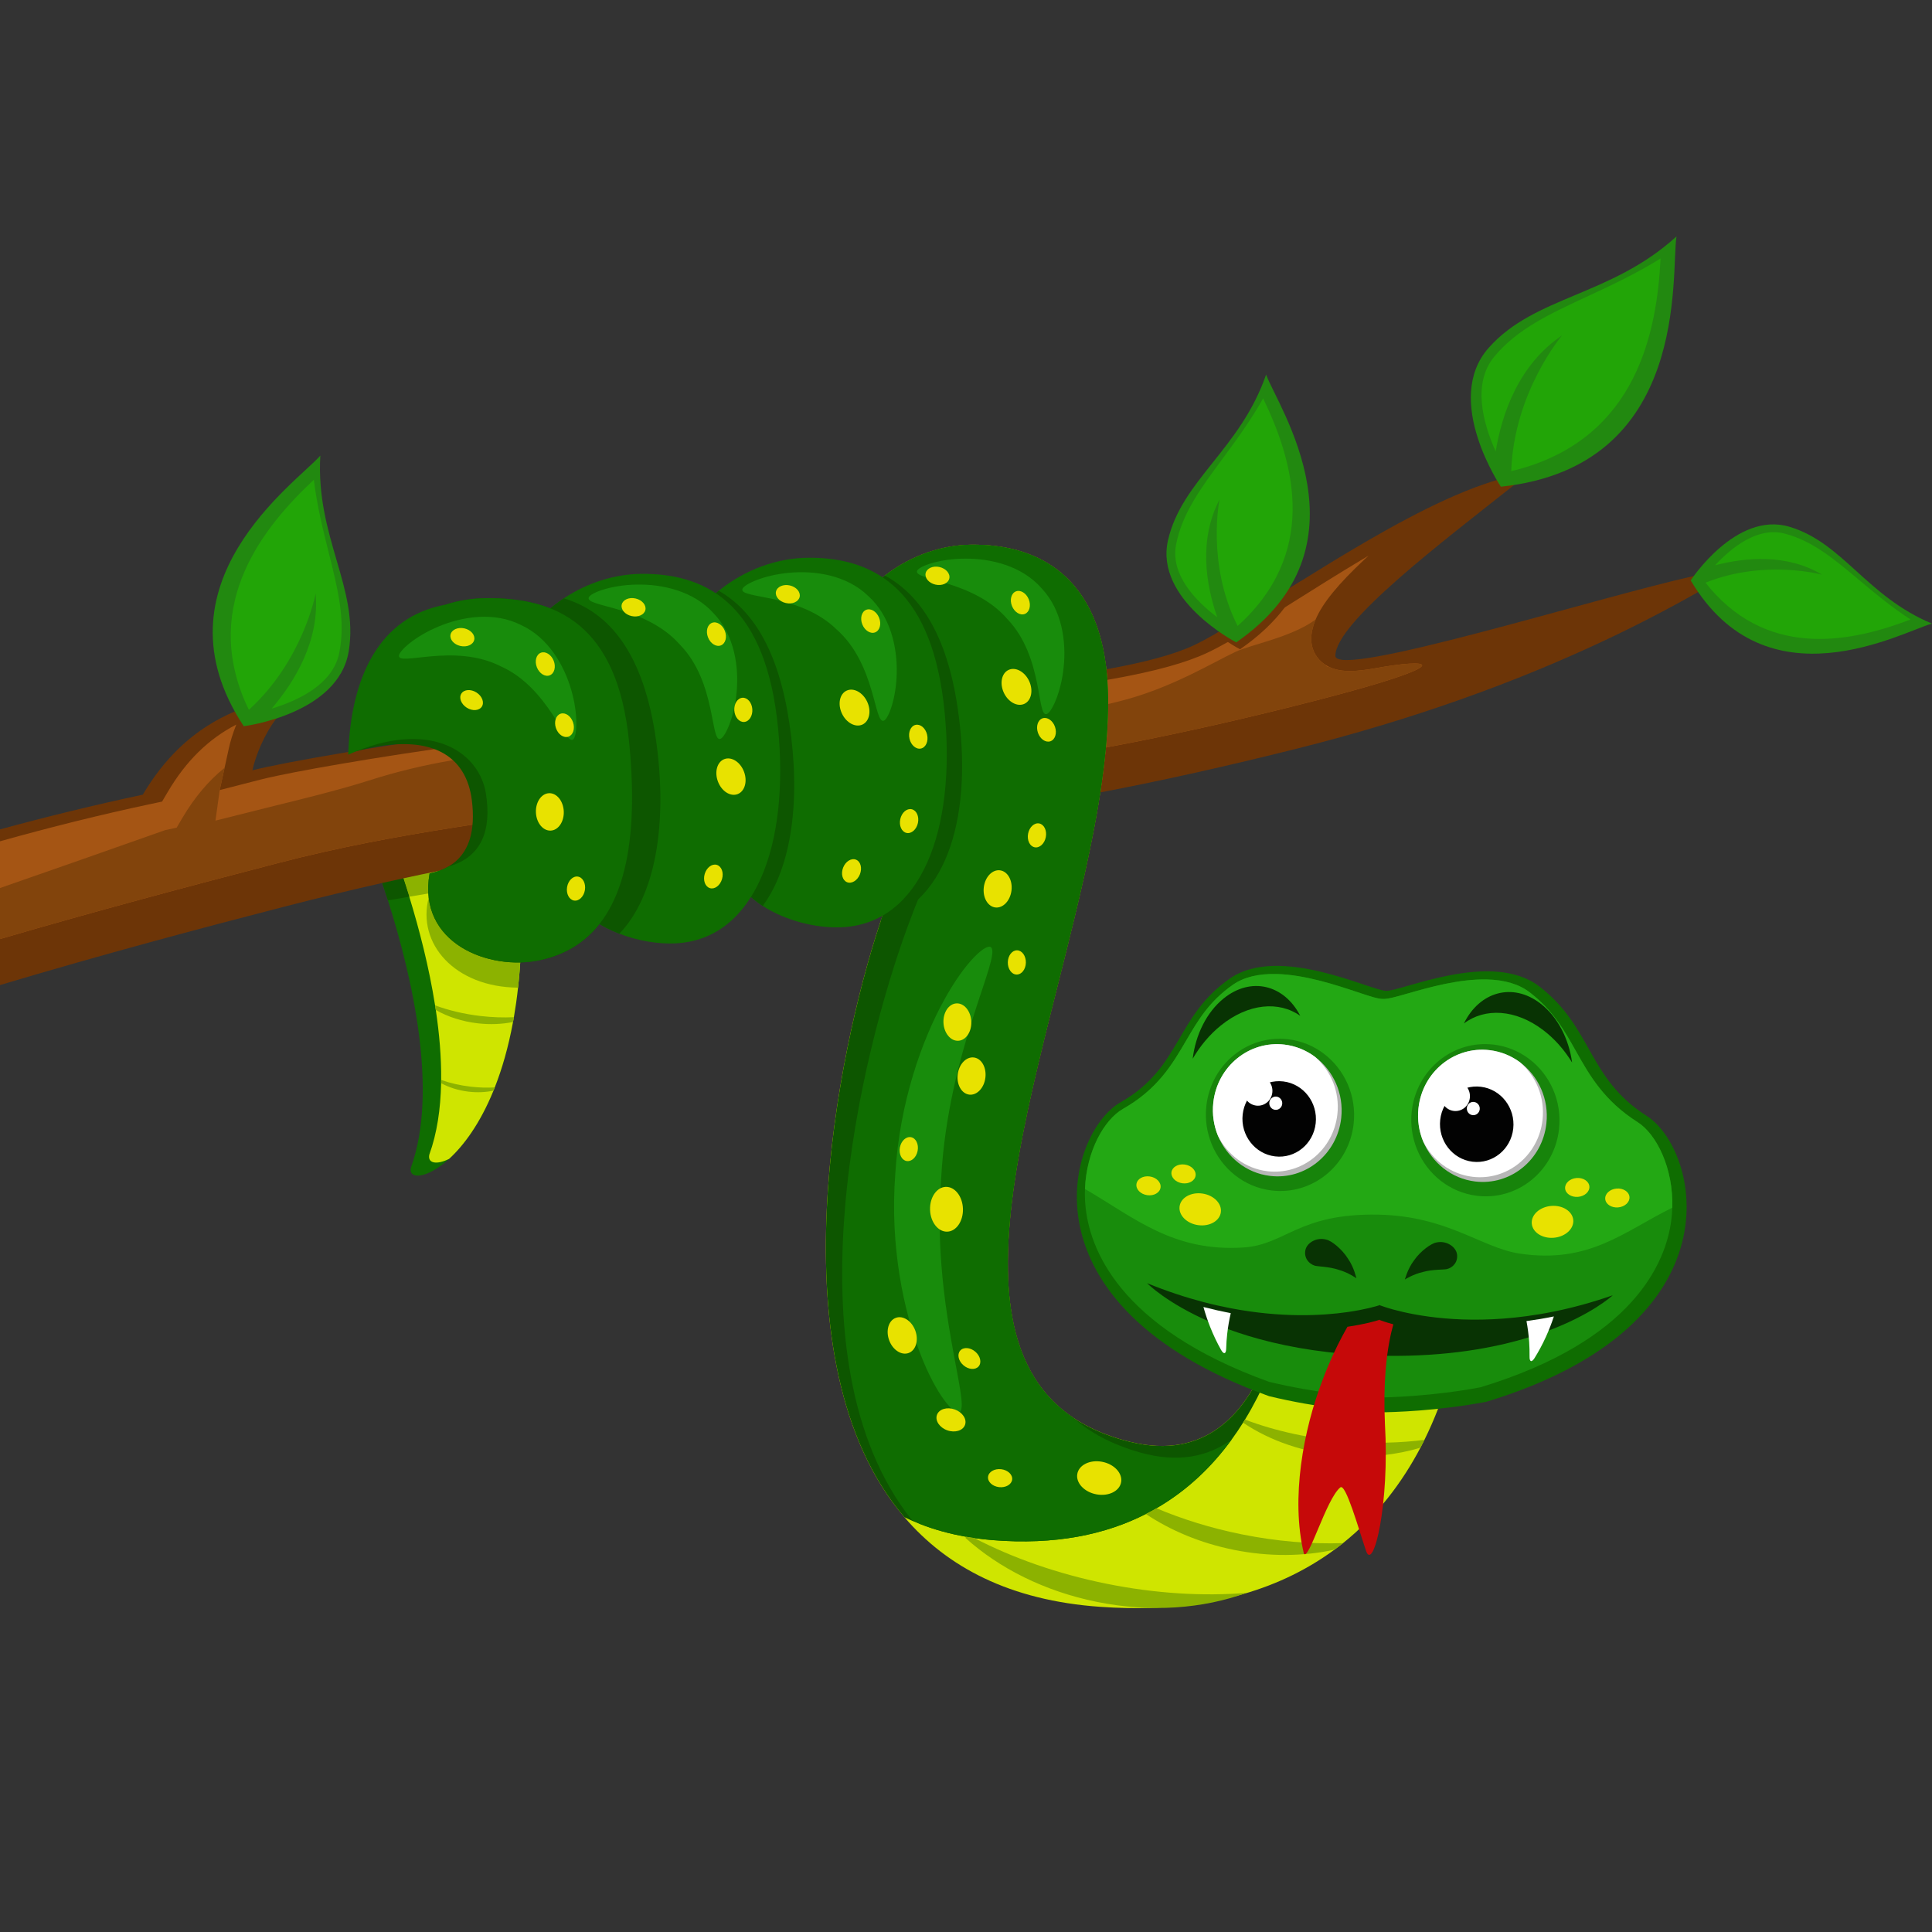 <svg xmlns="http://www.w3.org/2000/svg" xmlns:xlink="http://www.w3.org/1999/xlink" width="500" zoomAndPan="magnify" viewBox="0 0 375 375" height="500" preserveAspectRatio="xMidYMid meet" version="1.0"><rect x="0" y="0" width="375" height="375" fill="#333333" stroke="none"/><defs><clipPath id="a86ac6c6ca"><path d="M 285 45.891 L 326 45.891 L 326 95 L 285 95 Z M 285 45.891 " clip-rule="nonzero"/></clipPath><clipPath id="8f800361ab"><path d="M 159.355 105.676 L 284.664 105.676 L 284.664 312.133 L 159.355 312.133 Z M 159.355 105.676 " clip-rule="nonzero"/></clipPath><clipPath id="d1dad1e54d"><path d="M 187.348 298.203 L 241.949 298.203 L 241.949 312.133 L 187.348 312.133 Z M 187.348 298.203 " clip-rule="nonzero"/></clipPath></defs><path fill="#0f6d01" d="M 100.551 191.703 C 98.52 210.109 92.293 220.27 87.168 224.941 C 82.801 228.926 79.238 228.926 79.75 226.648 C 85.094 211.945 80.113 189.953 75.301 174.766 C 72.117 164.719 69.008 157.652 69.008 157.652 L 73.77 157.98 L 100.062 159.777 C 101.539 172.457 101.512 183.004 100.551 191.703 " fill-opacity="1" fill-rule="nonzero"/><path fill="#cfe500" d="M 100.551 191.703 C 100.332 193.711 100.059 195.621 99.746 197.438 C 99.691 197.75 99.633 198.062 99.574 198.371 C 98.668 203.293 97.438 207.5 96.035 211.066 C 95.953 211.273 95.867 211.484 95.785 211.695 C 93.172 218.098 90 222.359 87.168 224.941 C 84.625 226.195 82.965 225.723 83.328 224.117 C 84.832 219.969 85.52 215.238 85.617 210.246 C 85.625 210.039 85.625 209.832 85.629 209.621 C 85.676 205.215 85.273 200.617 84.59 196.043 C 84.547 195.742 84.5 195.441 84.449 195.141 C 83.277 187.711 81.379 180.371 79.441 174.047 C 79.254 173.434 79.066 172.828 78.875 172.234 C 76.91 166.02 74.965 160.945 73.773 157.977 L 100.062 159.777 C 101.539 172.457 101.516 183 100.551 191.703 " fill-opacity="1" fill-rule="nonzero"/><path fill="#8cb200" d="M 101.223 177.336 C 101.219 176.902 101.211 176.465 101.203 176.027 C 101.199 175.844 101.195 175.656 101.191 175.473 C 101.188 175.344 101.184 175.215 101.184 175.086 C 101.18 174.996 101.176 174.91 101.176 174.82 C 101.172 174.707 101.168 174.59 101.164 174.477 C 101.164 174.398 101.16 174.32 101.156 174.242 C 101.145 173.859 101.133 173.469 101.117 173.082 C 101.113 172.934 101.105 172.789 101.102 172.645 C 101.09 172.457 101.082 172.27 101.074 172.082 C 101.07 172.023 101.07 171.961 101.066 171.902 C 101.055 171.641 101.039 171.375 101.027 171.109 C 101.023 171.039 101.02 170.973 101.016 170.902 C 101.008 170.707 100.996 170.512 100.984 170.316 L 100.984 170.309 C 100.949 169.723 100.914 169.133 100.875 168.535 C 100.863 168.363 100.852 168.195 100.84 168.027 C 100.824 167.793 100.805 167.559 100.789 167.328 C 100.773 167.125 100.758 166.922 100.742 166.719 C 100.73 166.547 100.715 166.379 100.703 166.207 C 100.664 165.73 100.621 165.246 100.578 164.762 C 100.566 164.625 100.555 164.488 100.539 164.352 C 100.535 164.277 100.527 164.207 100.52 164.133 C 100.508 163.984 100.492 163.832 100.477 163.684 C 100.43 163.16 100.375 162.633 100.32 162.105 C 100.301 161.898 100.277 161.688 100.254 161.477 C 100.25 161.441 100.246 161.406 100.242 161.371 C 100.223 161.18 100.203 160.984 100.18 160.793 C 100.145 160.453 100.105 160.117 100.062 159.777 L 95.562 159.469 L 94.523 159.398 L 91.773 159.211 L 73.773 157.977 C 74.055 158.68 74.375 159.496 74.734 160.418 C 74.766 160.504 74.801 160.594 74.836 160.684 C 74.883 160.805 74.926 160.922 74.973 161.047 C 75.012 161.145 75.051 161.246 75.09 161.348 C 75.133 161.465 75.18 161.586 75.223 161.707 C 75.246 161.762 75.266 161.82 75.289 161.875 C 75.352 162.047 75.418 162.219 75.484 162.395 C 75.527 162.512 75.57 162.633 75.617 162.75 C 75.754 163.117 75.891 163.5 76.035 163.887 C 76.062 163.961 76.09 164.039 76.117 164.117 C 76.145 164.191 76.172 164.27 76.199 164.348 C 76.242 164.465 76.289 164.586 76.332 164.707 C 76.469 165.09 76.605 165.477 76.746 165.875 C 76.773 165.953 76.805 166.031 76.832 166.113 C 77.227 167.242 77.637 168.434 78.051 169.688 C 78.137 169.949 78.223 170.211 78.312 170.477 C 78.406 170.77 78.504 171.066 78.602 171.367 C 78.645 171.508 78.691 171.648 78.734 171.789 C 78.781 171.938 78.828 172.086 78.875 172.234 C 79.066 172.828 79.254 173.434 79.441 174.047 C 80.691 173.836 81.922 173.629 83.141 173.426 C 83.996 173.285 84.848 173.148 85.688 173.012 C 84.98 173.227 84.219 173.406 83.406 173.547 C 83.336 173.77 83.27 173.996 83.211 174.223 C 80.891 183.129 88.23 191.602 100.551 191.703 C 100.566 191.562 100.582 191.422 100.598 191.281 C 100.609 191.184 100.617 191.086 100.629 190.988 C 100.629 190.977 100.629 190.969 100.629 190.961 C 100.645 190.812 100.66 190.664 100.676 190.512 C 100.695 190.312 100.715 190.113 100.734 189.91 C 100.754 189.707 100.77 189.504 100.789 189.301 C 100.801 189.145 100.816 188.984 100.828 188.824 C 100.836 188.734 100.844 188.641 100.852 188.551 C 100.863 188.391 100.879 188.23 100.891 188.066 C 100.91 187.82 100.926 187.57 100.941 187.32 C 100.953 187.152 100.965 186.98 100.977 186.809 C 100.988 186.648 100.996 186.492 101.008 186.332 C 101.008 186.328 101.008 186.324 101.008 186.324 C 101.016 186.164 101.027 186.008 101.035 185.848 C 101.043 185.688 101.055 185.523 101.062 185.363 C 101.07 185.199 101.078 185.035 101.086 184.875 C 101.094 184.727 101.102 184.578 101.105 184.43 C 101.141 183.664 101.168 182.891 101.188 182.105 C 101.191 181.996 101.191 181.891 101.195 181.785 C 101.207 181.277 101.215 180.766 101.219 180.254 C 101.223 180.148 101.223 180.043 101.223 179.938 C 101.223 179.836 101.227 179.73 101.227 179.629 C 101.227 179.48 101.227 179.336 101.23 179.191 C 101.23 178.922 101.23 178.652 101.23 178.379 C 101.227 178.035 101.227 177.684 101.223 177.336 " fill-opacity="1" fill-rule="nonzero"/><path fill="#0d5600" d="M 79.441 174.051 C 78.082 174.277 76.703 174.52 75.301 174.766 C 72.117 164.719 69.008 157.652 69.008 157.652 L 73.77 157.98 C 74.965 160.945 76.91 166.02 78.875 172.238 C 79.062 172.832 79.254 173.434 79.441 174.051 " fill-opacity="1" fill-rule="nonzero"/><path fill="#6d3507" d="M 334.484 111.93 C 334.121 112.238 333.539 112.629 332.727 113.105 C 332.348 113.328 331.969 113.551 331.586 113.77 C 330.949 114.141 330.305 114.512 329.652 114.883 C 329.637 114.891 329.621 114.898 329.605 114.91 C 326.66 116.582 323.586 118.254 320.379 119.906 C 317.375 121.461 314.25 123.004 311.004 124.523 C 294.414 132.297 274.664 139.586 251.332 145.41 C 236.926 149.008 224.516 151.723 213.566 153.805 C 203.219 155.77 194.172 157.168 185.98 158.203 C 185.18 158.309 184.387 158.406 183.602 158.5 C 183.293 158.535 182.984 158.574 182.676 158.609 C 181.168 158.789 179.691 158.953 178.238 159.109 C 178.027 159.133 177.82 159.152 177.609 159.176 C 176.621 159.281 175.645 159.379 174.676 159.477 C 167.141 160.215 160.25 160.688 153.539 161.105 C 152.5 161.168 151.469 161.23 150.434 161.293 C 148.996 161.379 147.562 161.465 146.125 161.555 C 140.098 161.918 134.078 162.297 127.723 162.855 C 126.074 163 124.402 163.156 122.699 163.324 C 122.527 163.34 122.359 163.359 122.188 163.375 C 119.664 163.633 117.078 163.922 114.406 164.25 C 110.086 164.781 105.543 165.422 100.703 166.207 C 95.875 166.992 90.75 167.918 85.246 169.027 C 83 169.477 80.691 169.961 78.309 170.477 C 76.961 170.766 75.59 171.07 74.195 171.383 C 68.289 172.711 61.969 174.234 55.148 175.992 C 39.023 180.148 19.977 185.227 0 191.199 L 0 160.984 C 9.113 158.504 18.379 156.23 27.715 154.246 C 29.812 150.699 32.125 147.785 34.574 145.398 C 36.402 143.621 38.309 142.129 40.27 140.883 C 42.008 139.773 43.781 138.855 45.574 138.094 C 46.387 137.75 47.199 137.438 48.016 137.156 C 48.492 136.988 48.973 136.836 49.449 136.688 C 51.102 136.184 52.754 135.789 54.395 135.48 C 55.965 135.184 57.52 134.965 59.051 134.801 C 58.434 135.086 57.84 135.43 57.277 135.828 C 55.902 136.793 54.688 138.055 53.637 139.457 C 51.164 142.746 49.59 146.797 48.992 149.516 C 51.996 148.746 58.605 147.453 67.613 145.953 C 68.051 145.879 68.492 145.805 68.941 145.73 C 69.176 145.691 69.414 145.656 69.652 145.617 C 69.926 145.57 70.203 145.527 70.484 145.48 C 72.5 145.152 74.621 144.82 76.832 144.48 C 76.836 144.48 76.836 144.48 76.836 144.48 C 78.723 144.188 80.676 143.895 82.691 143.602 C 86.695 143.016 90.934 142.426 95.352 141.844 C 99.352 141.316 103.496 140.797 107.742 140.297 C 107.918 140.277 108.094 140.254 108.27 140.234 C 109.211 140.125 110.16 140.016 111.109 139.906 C 111.359 139.879 111.609 139.852 111.863 139.82 C 114.988 139.469 118.164 139.129 121.371 138.805 C 121.812 138.762 122.254 138.715 122.699 138.672 C 123.922 138.551 125.145 138.43 126.375 138.316 C 126.82 138.273 127.27 138.23 127.719 138.188 C 131.074 137.875 134.449 137.586 137.832 137.32 C 139.422 137.195 141.016 137.074 142.605 136.961 C 142.605 136.961 142.605 136.961 142.609 136.961 C 143.465 136.898 144.32 136.84 145.176 136.785 C 145.391 136.77 145.605 136.754 145.816 136.738 C 147.352 136.637 148.875 136.535 150.379 136.43 C 151.086 136.379 151.789 136.332 152.488 136.285 C 154.844 136.121 157.16 135.953 159.438 135.789 C 160.676 135.699 161.906 135.609 163.121 135.516 C 164.039 135.449 164.949 135.379 165.855 135.309 C 166.461 135.262 167.066 135.215 167.664 135.168 C 168.266 135.125 168.859 135.078 169.453 135.031 C 170.594 134.938 171.723 134.848 172.836 134.758 C 173.109 134.734 173.383 134.711 173.652 134.691 C 176.797 134.43 179.852 134.164 182.801 133.895 C 183.617 133.816 184.426 133.742 185.227 133.668 C 188.414 133.363 191.477 133.051 194.406 132.727 C 196.227 132.527 197.996 132.32 199.715 132.113 C 200.199 132.055 200.676 131.996 201.148 131.934 C 202.895 131.715 204.582 131.492 206.215 131.262 C 209.262 130.832 212.105 130.383 214.738 129.906 C 222.102 128.582 227.82 127.07 231.645 125.285 C 232.891 124.707 234.355 123.918 236.008 122.969 C 236.207 122.855 236.41 122.738 236.617 122.617 C 237.629 122.031 238.703 121.387 239.832 120.699 C 240.844 120.086 241.898 119.434 242.992 118.754 C 245.258 117.344 247.688 115.809 250.234 114.211 C 250.961 113.758 251.699 113.293 252.441 112.828 C 255.707 110.789 259.133 108.672 262.621 106.609 C 263.688 105.973 264.758 105.344 265.836 104.727 C 270.746 101.891 275.715 99.223 280.461 97.051 C 283.141 95.828 285.746 94.762 288.234 93.914 C 289.008 93.648 289.777 93.402 290.527 93.184 C 292.711 92.543 294.781 92.094 296.703 91.887 C 295.812 92.605 294.871 93.355 293.895 94.133 C 280.227 104.977 259.312 120.734 259.195 127.262 C 259.109 131.984 310.621 115.777 328.754 111.82 C 333.625 110.754 336.086 110.578 334.484 111.93 " fill-opacity="1" fill-rule="nonzero"/><path fill="#a55514" d="M 260.852 134.527 C 257.969 135.312 254.617 136.188 250.746 137.152 C 250.676 137.172 250.609 137.188 250.547 137.203 C 237.684 140.414 225.914 142.996 214.652 145.086 C 214.023 145.203 213.398 145.316 212.773 145.43 C 203.055 147.191 194.523 148.434 186.746 149.359 C 185.715 149.48 184.699 149.598 183.695 149.711 C 183.34 149.75 182.98 149.789 182.625 149.828 C 182.484 149.844 182.348 149.859 182.211 149.871 C 172.285 150.941 163.527 151.527 154.926 152.102 C 154.668 152.117 154.41 152.137 154.152 152.152 C 153.227 152.215 152.309 152.277 151.391 152.34 C 151.086 152.359 150.785 152.383 150.48 152.402 C 148.465 152.539 146.457 152.68 144.449 152.832 C 143.047 152.938 141.645 153.051 140.238 153.168 C 136.285 153.5 132.293 153.887 128.176 154.379 C 126.375 154.59 124.555 154.828 122.699 155.086 C 122.691 155.086 122.688 155.086 122.68 155.09 C 121.191 155.297 119.68 155.52 118.148 155.762 C 116.203 156.07 114.215 156.406 112.188 156.773 C 111.266 156.941 110.34 157.102 109.414 157.262 C 107.645 157.566 105.859 157.859 104.059 158.148 C 101.273 158.594 98.445 159.027 95.562 159.469 C 95.207 159.523 94.852 159.578 94.496 159.633 C 93.574 159.773 92.648 159.918 91.719 160.059 C 86.562 160.859 81.219 161.715 75.613 162.75 C 74.223 163.008 72.816 163.277 71.391 163.559 C 65.836 164.652 60.02 165.945 53.867 167.543 C 36.66 172.016 18.379 176.887 0 182.266 L 0 163.293 C 9.727 160.57 19.527 158.121 29.242 156.059 L 31.453 155.59 L 32.605 153.645 C 36.109 147.715 40.434 143.449 45.863 140.641 C 45.172 142.379 44.699 143.961 44.43 145.199 L 43.59 149.031 L 42.645 153.352 L 46.816 152.281 L 50.734 151.277 C 51.914 150.977 54.859 150.297 61.348 149.117 C 67.645 147.977 75.504 146.691 84.348 145.402 C 85.352 145.258 86.367 145.113 87.395 144.965 C 93.984 144.031 101.062 143.102 108.402 142.234 C 108.758 142.195 109.117 142.152 109.477 142.109 C 109.773 142.074 110.074 142.039 110.375 142.004 C 110.68 141.969 110.984 141.934 111.289 141.898 C 111.457 141.883 111.625 141.859 111.797 141.844 C 115.062 141.469 118.371 141.109 121.703 140.77 C 122.035 140.738 122.367 140.703 122.699 140.672 C 124.055 140.531 125.414 140.398 126.777 140.27 C 130.586 139.906 134.414 139.57 138.234 139.266 C 139.531 139.164 140.828 139.062 142.125 138.969 C 142.34 138.953 142.559 138.934 142.777 138.922 C 142.789 138.918 142.801 138.918 142.812 138.918 C 143.852 138.844 144.887 138.77 145.918 138.699 C 145.938 138.699 145.961 138.699 145.98 138.695 C 147.547 138.59 149.109 138.484 150.676 138.379 C 151.406 138.328 152.133 138.277 152.863 138.227 C 156.281 137.988 159.691 137.746 163.074 137.496 C 164.934 137.355 166.789 137.215 168.629 137.07 C 169.078 137.039 169.531 137 169.98 136.965 C 171.051 136.883 172.121 136.797 173.184 136.711 C 173.789 136.66 174.398 136.609 175 136.559 C 175.09 136.551 175.18 136.543 175.27 136.535 C 175.672 136.504 176.074 136.469 176.473 136.438 C 178.703 136.246 180.91 136.055 183.082 135.855 C 183.926 135.777 184.762 135.699 185.594 135.621 C 188.801 135.316 191.926 135 194.949 134.668 C 196.734 134.477 198.484 134.273 200.191 134.07 C 200.645 134.012 201.094 133.961 201.539 133.902 C 202.98 133.727 204.387 133.543 205.762 133.355 C 209.02 132.918 212.086 132.449 214.93 131.957 C 215.406 131.875 215.883 131.789 216.348 131.707 C 224.336 130.262 230.203 128.633 234.281 126.727 C 235.473 126.172 236.828 125.453 238.328 124.609 C 238.57 124.473 238.816 124.332 239.066 124.191 C 240.855 123.16 242.832 121.965 244.953 120.656 C 246.367 119.781 247.848 118.855 249.379 117.895 L 249.383 117.895 C 249.984 117.516 250.594 117.129 251.215 116.742 C 255.223 114.219 259.66 111.43 264.246 108.684 C 264.707 108.402 265.172 108.129 265.637 107.855 C 265.375 108.094 265.117 108.332 264.867 108.57 C 264.863 108.566 264.863 108.566 264.863 108.57 C 259.809 113.301 256.73 117.016 255.355 120.254 C 255.223 120.578 255.102 120.891 255 121.203 C 254.688 122.152 254.527 123.059 254.512 123.945 C 254.477 125.723 255.238 127.398 256.594 128.551 C 256.832 128.754 257.082 128.934 257.34 129.098 C 257.555 129.23 257.777 129.352 258.008 129.461 C 260.32 130.562 263.352 130.359 267.059 129.688 C 277.586 127.781 282.516 128.633 260.852 134.527 " fill-opacity="1" fill-rule="nonzero"/><path fill="#82440c" d="M 260.852 134.527 C 257.969 135.312 254.617 136.188 250.746 137.152 C 250.676 137.172 250.609 137.188 250.547 137.203 C 237.684 140.414 225.914 142.996 214.652 145.086 C 214.023 145.203 213.398 145.316 212.773 145.43 C 203.055 147.191 194.523 148.434 186.746 149.359 C 185.715 149.48 184.699 149.598 183.695 149.711 C 183.34 149.75 182.98 149.789 182.625 149.828 C 182.484 149.844 182.348 149.859 182.211 149.871 C 172.285 150.941 163.527 151.527 154.926 152.102 C 154.668 152.117 154.41 152.137 154.152 152.152 C 153.227 152.215 152.309 152.277 151.391 152.34 C 151.086 152.359 150.785 152.383 150.48 152.402 C 148.465 152.539 146.457 152.68 144.449 152.832 C 143.047 152.938 141.645 153.051 140.238 153.168 C 136.285 153.5 132.293 153.887 128.176 154.379 C 126.375 154.59 124.555 154.828 122.699 155.086 C 122.691 155.086 122.688 155.086 122.68 155.09 C 121.191 155.297 119.68 155.52 118.148 155.762 C 116.203 156.07 114.215 156.406 112.188 156.773 C 111.266 156.941 110.34 157.102 109.414 157.262 C 107.645 157.566 105.859 157.859 104.059 158.148 C 101.273 158.594 98.445 159.027 95.562 159.469 C 95.207 159.523 94.852 159.578 94.496 159.633 C 93.574 159.773 92.648 159.918 91.719 160.059 C 86.562 160.859 81.219 161.715 75.613 162.75 C 74.223 163.008 72.816 163.277 71.391 163.559 C 65.836 164.652 60.02 165.945 53.867 167.543 C 36.66 172.016 18.379 176.887 0 182.266 L 0 172.367 C 10.691 168.648 21.457 164.883 32.074 161.121 L 34.285 160.652 L 35.434 158.703 C 37.766 154.766 40.453 151.559 43.59 149.031 L 42.645 153.352 L 41.82 159.281 L 53.566 156.34 C 54.742 156.039 65.188 153.555 71.469 151.539 C 77.078 149.734 82.5 148.465 87.906 147.547 C 88.805 147.395 89.699 147.25 90.598 147.117 C 98.562 145.934 106.551 145.457 115.121 145.141 C 117.434 145.055 119.785 144.98 122.191 144.906 C 122.363 144.898 122.531 144.895 122.699 144.891 C 124.27 144.844 125.863 144.793 127.484 144.742 C 134.059 144.535 141.055 144.277 148.676 143.77 C 148.723 143.766 148.766 143.762 148.812 143.758 C 149.613 143.703 150.414 143.652 151.219 143.598 C 152.02 143.543 152.82 143.492 153.621 143.438 C 161.395 142.918 169.137 142.402 176.602 141.797 C 177.57 141.719 178.535 141.637 179.492 141.555 C 179.84 141.527 180.188 141.496 180.531 141.469 C 180.664 141.457 180.793 141.445 180.926 141.434 C 181.816 141.355 182.711 141.273 183.594 141.195 C 184.512 141.109 185.422 141.023 186.328 140.934 C 197.074 139.887 206.941 138.559 215.074 136.656 C 216.309 136.371 217.5 136.07 218.648 135.754 C 227.883 133.227 235.727 128.43 239.805 126.523 C 242.93 125.066 250.645 123.707 255.355 120.254 C 255.223 120.578 255.102 120.891 255 121.203 C 254.688 122.152 254.527 123.059 254.512 123.945 C 254.477 125.723 255.238 127.398 256.594 128.551 C 256.832 128.754 257.082 128.934 257.34 129.098 C 257.34 129.277 257.578 129.398 258.008 129.461 C 260.32 130.562 263.352 130.359 267.059 129.688 C 277.586 127.781 282.516 128.633 260.852 134.527 " fill-opacity="1" fill-rule="nonzero"/><g clip-path="url(#a86ac6c6ca)"><path fill="#228910" d="M 291.32 94.469 C 291.32 94.469 279.965 77.645 288.949 67.516 C 297.934 57.387 312.574 57.555 325.406 45.891 C 324.266 53.164 328.18 90.582 291.32 94.469 " fill-opacity="1" fill-rule="nonzero"/></g><path fill="#22a507" d="M 308.141 57.52 C 300.797 60.93 294.453 63.871 290.023 69.246 C 285.785 74.391 287.793 82.004 290.309 87.617 C 291.547 80.18 294.816 70.742 303.207 65.094 C 303.207 65.094 293.855 76.09 293.328 91.438 C 293.926 91.293 294.539 91.152 295.117 90.988 C 317.672 84.637 321.598 64.465 322.316 50.172 C 317.457 53.195 312.633 55.434 308.141 57.52 " fill-opacity="1" fill-rule="nonzero"/><path fill="#6d3507" d="M 252.441 112.828 C 251.645 114.535 250.637 116.23 249.379 117.895 C 247.25 120.719 244.41 123.457 240.695 126.023 C 240.695 126.023 239.734 125.531 238.324 124.609 C 237.641 124.16 236.848 123.609 236.008 122.973 C 240.41 120.441 246.129 116.773 252.441 112.828 " fill-opacity="1" fill-rule="nonzero"/><path fill="#228910" d="M 328.164 112.656 C 328.164 112.656 336.945 99.164 347.312 102.242 C 357.684 105.32 362.262 115.738 375 121.043 C 369.262 122.59 342.871 137.484 328.164 112.656 " fill-opacity="1" fill-rule="nonzero"/><path fill="#22a507" d="M 360.863 112.59 C 355.988 108.496 351.777 104.961 346.383 103.566 C 341.219 102.23 336.238 106.121 332.898 109.719 C 338.793 108.188 346.816 107.441 353.68 111.551 C 353.68 111.551 342.559 108.492 331.047 113.09 C 331.348 113.473 331.645 113.855 331.953 114.215 C 343.891 128.121 360.055 124.363 370.844 120.242 C 367.055 117.785 363.848 115.094 360.863 112.59 " fill-opacity="1" fill-rule="nonzero"/><path fill="#228910" d="M 47.312 140.957 C 47.312 140.957 65.656 138.676 67.684 126.43 C 69.711 114.191 61.254 104.238 62.172 88.434 C 57.695 93.578 29.059 113.32 47.312 140.957 " fill-opacity="1" fill-rule="nonzero"/><path fill="#22a507" d="M 63.805 107.262 C 65.582 114.344 67.117 120.469 65.848 126.73 C 64.633 132.727 58.117 135.91 52.723 137.547 C 57.266 132.238 62.062 124.336 61.27 115.188 C 61.27 115.188 58.84 128.203 48.312 137.77 C 48.07 137.266 47.82 136.762 47.605 136.27 C 39.242 116.969 51.238 102.184 60.914 93.121 C 61.547 98.266 62.719 102.926 63.805 107.262 " fill-opacity="1" fill-rule="nonzero"/><g clip-path="url(#8f800361ab)"><path fill="#cfe500" d="M 284.641 247.27 C 284.641 247.27 284.469 263.34 276.48 279.48 C 276.23 279.988 275.969 280.492 275.707 281 C 272.227 287.609 267.391 294.152 260.676 299.52 C 260.137 299.953 259.578 300.379 259.016 300.793 C 254.09 304.418 248.223 307.426 241.227 309.426 C 241.223 309.43 241.223 309.43 241.215 309.43 C 235.906 310.949 229.945 311.895 223.254 312.094 L 223.246 312.094 C 220.184 312.188 216.965 312.125 213.586 311.887 C 195.992 310.66 183.797 304.133 175.559 294.5 C 149.738 264.309 162.809 203.594 170.637 179.727 C 170.75 179.383 170.863 179.043 170.973 178.703 C 172.352 174.57 173.68 171.008 174.762 168.246 C 173.508 166.035 173.055 163.473 173.809 160.621 C 180.551 159.188 182.785 154.164 182.094 147.148 L 182.094 147.141 C 182.066 146.875 182.039 146.602 182 146.328 C 181.965 146.043 181.922 145.758 181.871 145.48 C 181.559 143.719 180.98 142.102 180.09 140.711 C 180.07 140.672 180.047 140.637 180.023 140.598 C 179.965 140.516 179.906 140.43 179.852 140.348 C 179.828 140.312 179.809 140.281 179.781 140.25 C 179.75 140.203 179.715 140.152 179.676 140.105 C 179.648 140.066 179.617 140.023 179.586 139.988 C 179.523 139.898 179.453 139.812 179.383 139.727 C 179.324 139.648 179.258 139.574 179.195 139.5 C 179.188 139.492 179.18 139.48 179.168 139.469 C 179.098 139.387 179.023 139.305 178.949 139.223 C 178.867 139.137 178.789 139.055 178.703 138.969 C 178.633 138.898 178.559 138.824 178.484 138.75 C 178.367 138.641 178.25 138.535 178.129 138.434 C 178.066 138.375 178.004 138.328 177.945 138.277 C 177.926 138.262 177.91 138.246 177.891 138.23 C 177.824 138.176 177.758 138.125 177.688 138.07 C 177.652 138.043 177.613 138.016 177.582 137.988 C 177.406 137.859 177.227 137.734 177.043 137.613 C 176.941 137.547 176.84 137.48 176.734 137.418 C 176.633 137.355 176.527 137.293 176.426 137.238 C 176.41 137.227 176.395 137.219 176.379 137.211 C 176.281 137.156 176.18 137.102 176.082 137.051 C 175.984 137 175.887 136.953 175.785 136.902 C 175.758 136.891 175.73 136.875 175.703 136.863 C 175.602 136.816 175.504 136.77 175.398 136.727 C 175.383 136.719 175.371 136.711 175.355 136.707 C 175.262 136.664 175.168 136.625 175.07 136.59 C 174.922 136.527 174.773 136.473 174.625 136.414 C 174.516 136.379 174.406 136.34 174.297 136.305 C 174.207 136.273 174.113 136.242 174.023 136.215 C 173.949 136.191 173.879 136.172 173.809 136.148 C 173.711 136.121 173.609 136.098 173.512 136.07 C 173.445 136.051 173.371 136.031 173.305 136.016 C 173.254 136 173.199 135.988 173.148 135.977 C 173.074 135.957 172.996 135.938 172.918 135.926 C 172.914 135.922 172.906 135.922 172.902 135.918 L 172.898 135.918 C 172.887 135.918 172.871 135.914 172.855 135.91 C 172.715 135.875 172.566 135.848 172.422 135.82 C 172.402 135.816 172.383 135.812 172.363 135.809 C 172.215 135.781 172.066 135.758 171.918 135.734 C 171.676 135.695 171.43 135.66 171.176 135.633 C 171.074 135.621 170.973 135.609 170.871 135.602 C 170.816 135.594 170.762 135.59 170.711 135.582 C 170.438 135.559 170.164 135.539 169.883 135.527 C 169.816 135.523 169.754 135.523 169.688 135.52 C 169.562 135.512 169.434 135.508 169.309 135.508 C 169.137 135.504 168.965 135.5 168.793 135.5 C 167.871 135.5 166.898 135.555 165.867 135.664 C 163.906 135.875 161.742 136.293 159.359 136.949 C 159.367 136.77 159.379 136.594 159.391 136.418 C 159.668 132.195 160.551 128.383 161.891 125 C 163.215 121.656 164.984 118.73 167.074 116.234 C 168.352 114.707 169.754 113.34 171.238 112.137 C 171.414 111.992 171.59 111.852 171.77 111.719 C 171.836 111.664 171.902 111.613 171.965 111.562 C 176.984 107.758 182.906 105.773 188.609 105.727 C 189.426 105.723 190.242 105.742 191.051 105.789 C 191.188 105.793 191.328 105.805 191.465 105.812 C 191.57 105.824 191.672 105.828 191.777 105.84 C 191.926 105.848 192.074 105.863 192.223 105.875 C 192.32 105.883 192.418 105.891 192.516 105.902 C 192.613 105.914 192.707 105.922 192.805 105.934 C 193.031 105.957 193.258 105.984 193.48 106.016 C 193.777 106.055 194.074 106.098 194.371 106.145 C 194.5 106.168 194.633 106.188 194.762 106.211 C 194.879 106.23 194.996 106.25 195.109 106.273 C 195.129 106.277 195.148 106.281 195.168 106.281 C 195.301 106.309 195.434 106.336 195.57 106.363 C 195.836 106.414 196.105 106.477 196.371 106.535 C 196.504 106.566 196.637 106.598 196.77 106.633 C 196.781 106.637 196.793 106.641 196.809 106.641 C 197.059 106.703 197.309 106.77 197.555 106.84 C 197.859 106.926 198.16 107.016 198.461 107.113 C 198.609 107.16 198.758 107.211 198.906 107.262 C 199.055 107.312 199.203 107.363 199.348 107.418 C 199.473 107.461 199.594 107.504 199.711 107.551 C 199.758 107.57 199.801 107.586 199.844 107.605 C 199.973 107.652 200.102 107.703 200.227 107.758 C 200.371 107.812 200.516 107.875 200.656 107.934 C 200.66 107.938 200.668 107.938 200.672 107.941 C 200.812 108.004 200.949 108.062 201.09 108.125 C 201.23 108.191 201.375 108.258 201.512 108.324 C 201.656 108.395 201.793 108.465 201.934 108.531 C 202.207 108.668 202.477 108.812 202.742 108.965 C 202.758 108.973 202.77 108.98 202.785 108.988 C 203.051 109.137 203.312 109.293 203.574 109.453 C 203.707 109.535 203.84 109.621 203.969 109.707 C 204.102 109.793 204.23 109.879 204.359 109.965 C 204.359 109.969 204.363 109.969 204.363 109.969 C 204.477 110.047 204.59 110.125 204.699 110.203 C 204.742 110.234 204.785 110.266 204.828 110.297 C 204.934 110.371 205.035 110.449 205.137 110.523 C 205.262 110.621 205.387 110.715 205.512 110.816 C 205.516 110.816 205.52 110.82 205.52 110.82 C 205.645 110.918 205.766 111.02 205.887 111.117 C 205.992 111.203 206.094 111.293 206.195 111.379 C 206.223 111.398 206.242 111.418 206.266 111.441 C 206.371 111.531 206.477 111.625 206.582 111.719 C 206.602 111.738 206.617 111.754 206.637 111.77 C 206.742 111.867 206.848 111.965 206.953 112.066 C 206.965 112.074 206.973 112.086 206.98 112.09 C 207.082 112.188 207.18 112.285 207.277 112.383 C 207.297 112.402 207.32 112.422 207.34 112.441 C 207.441 112.547 207.543 112.648 207.645 112.754 C 207.664 112.773 207.68 112.793 207.699 112.809 C 207.793 112.91 207.887 113.012 207.984 113.117 C 207.992 113.129 208.004 113.137 208.016 113.152 C 208.113 113.258 208.211 113.367 208.309 113.48 C 208.316 113.492 208.324 113.5 208.332 113.512 C 208.555 113.762 208.766 114.023 208.977 114.289 C 209.078 114.414 209.176 114.547 209.277 114.68 C 209.281 114.68 209.285 114.688 209.289 114.695 C 209.383 114.816 209.473 114.941 209.566 115.07 C 209.578 115.086 209.59 115.105 209.602 115.121 C 209.699 115.258 209.797 115.398 209.895 115.535 C 210.5 116.43 211.066 117.391 211.578 118.43 C 211.648 118.566 211.711 118.703 211.777 118.844 C 211.836 118.957 211.891 119.074 211.945 119.199 C 211.992 119.301 212.043 119.41 212.086 119.516 C 212.137 119.625 212.18 119.73 212.227 119.84 C 212.285 119.977 212.344 120.113 212.398 120.254 C 212.434 120.332 212.465 120.414 212.496 120.5 C 212.547 120.625 212.598 120.75 212.645 120.879 C 212.676 120.961 212.711 121.047 212.742 121.133 C 212.762 121.191 212.785 121.254 212.809 121.316 C 212.836 121.395 212.863 121.473 212.895 121.555 C 212.961 121.746 213.027 121.938 213.09 122.133 C 213.125 122.23 213.156 122.328 213.188 122.43 C 213.242 122.602 213.297 122.773 213.348 122.949 C 213.383 123.07 213.422 123.191 213.457 123.312 C 213.664 124.027 213.852 124.773 214.02 125.543 C 214.043 125.637 214.062 125.73 214.082 125.824 C 214.125 126.027 214.168 126.227 214.207 126.438 C 214.258 126.688 214.305 126.945 214.352 127.203 C 214.438 127.688 214.516 128.184 214.586 128.691 C 214.613 128.883 214.637 129.078 214.664 129.273 C 214.668 129.332 214.676 129.391 214.688 129.453 C 214.703 129.586 214.719 129.723 214.734 129.863 C 214.75 130.012 214.77 130.164 214.781 130.312 C 214.801 130.465 214.812 130.617 214.828 130.77 C 214.855 131.039 214.879 131.312 214.902 131.59 C 214.91 131.688 214.914 131.781 214.922 131.879 C 214.93 131.984 214.941 132.098 214.945 132.211 C 214.957 132.352 214.965 132.496 214.973 132.641 C 214.984 132.785 214.992 132.93 214.996 133.078 C 215 133.102 215 133.129 215.004 133.156 C 215.012 133.305 215.016 133.457 215.023 133.609 C 215.027 133.727 215.031 133.844 215.035 133.957 C 215.043 134.074 215.043 134.195 215.047 134.312 C 215.055 134.57 215.062 134.836 215.066 135.098 C 215.066 135.129 215.066 135.16 215.07 135.191 C 215.07 135.328 215.074 135.469 215.074 135.605 C 215.441 176.562 183.285 239.766 200.887 267.562 C 200.895 267.574 200.902 267.586 200.91 267.602 C 201.082 267.875 201.262 268.148 201.449 268.414 C 201.555 268.574 201.668 268.73 201.781 268.887 C 202.551 269.953 203.402 270.961 204.344 271.91 C 204.496 272.062 204.652 272.215 204.812 272.367 C 204.891 272.445 204.973 272.52 205.051 272.594 C 205.375 272.895 205.707 273.191 206.047 273.477 C 206.133 273.547 206.219 273.617 206.305 273.688 C 206.375 273.746 206.445 273.801 206.516 273.855 C 206.707 274.012 206.902 274.164 207.102 274.316 C 207.184 274.375 207.266 274.438 207.348 274.5 C 207.652 274.723 207.965 274.941 208.281 275.156 C 208.352 275.207 208.43 275.254 208.504 275.305 C 208.59 275.363 208.68 275.418 208.766 275.477 C 208.812 275.504 208.852 275.531 208.898 275.559 C 208.98 275.613 209.066 275.668 209.152 275.719 C 209.23 275.77 209.309 275.816 209.387 275.867 C 209.488 275.926 209.59 275.988 209.691 276.047 C 210.023 276.242 210.359 276.434 210.707 276.621 C 210.801 276.672 210.898 276.723 210.996 276.773 C 211.941 277.273 212.941 277.734 213.988 278.156 C 214.109 278.203 214.23 278.25 214.352 278.297 C 214.879 278.504 215.426 278.703 215.984 278.891 C 216.18 278.957 216.383 279.023 216.59 279.09 C 216.723 279.133 216.855 279.172 216.992 279.215 C 217.121 279.254 217.254 279.293 217.383 279.332 C 218.035 279.527 218.703 279.707 219.395 279.875 C 248.512 287.004 250.23 243.398 250.23 243.398 L 252.391 243.641 L 284.641 247.27 " fill-opacity="1" fill-rule="nonzero"/></g><path fill="#0f6d01" d="M 218.836 243.02 C 225.145 235.406 229.562 231.496 224.609 242.207 C 219.066 254.191 217.824 252.566 218.836 243.02 " fill-opacity="1" fill-rule="nonzero"/><path fill="#0d5600" d="M 252.391 243.641 C 251.227 251.957 248.422 264.488 241.652 275.543 C 241.531 275.742 241.406 275.941 241.281 276.141 C 240.582 277.254 239.844 278.348 239.059 279.422 C 235.293 284.594 230.516 289.254 224.465 292.75 C 223.797 293.141 223.109 293.512 222.406 293.867 C 214.617 297.84 204.855 299.934 192.629 298.934 C 191.426 298.836 190.254 298.703 189.109 298.535 C 188.551 298.457 188 298.367 187.461 298.27 C 184.297 297.711 181.363 296.895 178.648 295.836 C 177.586 295.426 176.559 294.98 175.559 294.5 C 149.742 264.309 162.809 203.594 170.637 179.727 C 170.75 179.383 170.863 179.043 170.977 178.703 C 172.355 174.57 173.68 171.008 174.766 168.246 C 173.508 166.031 173.055 163.473 173.809 160.621 C 180.551 159.188 182.785 154.164 182.094 147.148 L 182.094 147.141 C 182.07 146.875 182.039 146.598 182.004 146.328 C 181.965 146.039 181.922 145.758 181.871 145.48 C 181.559 143.715 180.977 142.102 180.094 140.711 C 180.07 140.676 180.047 140.637 180.023 140.598 C 179.965 140.516 179.906 140.43 179.852 140.348 C 179.828 140.312 179.809 140.281 179.785 140.25 C 179.746 140.199 179.711 140.152 179.676 140.105 C 179.648 140.066 179.621 140.023 179.586 139.984 C 179.523 139.898 179.453 139.812 179.383 139.727 C 179.324 139.648 179.262 139.574 179.195 139.5 C 179.188 139.492 179.18 139.48 179.172 139.469 C 179.098 139.387 179.023 139.305 178.949 139.223 C 178.871 139.137 178.789 139.051 178.707 138.969 C 178.633 138.895 178.559 138.82 178.484 138.75 C 178.367 138.641 178.25 138.535 178.129 138.434 C 178.066 138.375 178.008 138.324 177.945 138.277 C 177.926 138.262 177.91 138.246 177.891 138.23 C 177.824 138.176 177.758 138.121 177.688 138.07 C 177.652 138.043 177.617 138.016 177.582 137.988 C 177.406 137.859 177.227 137.734 177.043 137.613 C 176.945 137.547 176.84 137.48 176.734 137.418 C 176.633 137.355 176.527 137.293 176.426 137.234 C 176.41 137.227 176.395 137.219 176.379 137.211 C 176.281 137.156 176.18 137.102 176.078 137.051 C 175.984 137 175.887 136.949 175.785 136.902 C 175.758 136.891 175.73 136.875 175.699 136.863 C 175.602 136.816 175.5 136.77 175.398 136.727 C 175.383 136.719 175.371 136.711 175.355 136.707 C 175.266 136.664 175.168 136.625 175.07 136.586 C 174.922 136.527 174.773 136.469 174.625 136.414 C 174.52 136.375 174.406 136.34 174.297 136.301 C 174.207 136.273 174.113 136.242 174.023 136.215 C 173.949 136.191 173.883 136.172 173.809 136.148 C 173.711 136.125 173.613 136.094 173.512 136.07 C 173.441 136.047 173.375 136.031 173.305 136.016 C 173.254 136 173.203 135.988 173.152 135.977 C 173.074 135.961 172.996 135.941 172.918 135.922 C 172.914 135.922 172.91 135.922 172.902 135.918 C 172.887 135.914 172.871 135.914 172.859 135.91 C 172.715 135.879 172.566 135.848 172.422 135.82 C 172.402 135.816 172.383 135.812 172.363 135.809 C 172.215 135.781 172.066 135.758 171.918 135.734 C 171.676 135.695 171.43 135.66 171.176 135.633 C 171.074 135.621 170.973 135.609 170.871 135.602 C 170.816 135.594 170.762 135.59 170.711 135.582 C 170.438 135.559 170.164 135.539 169.883 135.527 C 169.816 135.523 169.754 135.52 169.688 135.52 C 169.562 135.512 169.438 135.508 169.309 135.504 C 169.137 135.5 168.965 135.5 168.793 135.5 C 167.875 135.5 166.898 135.555 165.871 135.664 C 165.844 134.926 165.789 134.16 165.703 133.375 C 165.477 131.277 164.949 129.367 164.074 127.754 C 164.055 127.723 164.035 127.684 164.016 127.645 C 163.449 126.633 162.746 125.742 161.891 125 C 163.211 121.656 164.984 118.73 167.074 116.234 C 168.352 114.707 169.754 113.34 171.238 112.137 C 171.414 111.992 171.59 111.852 171.77 111.719 C 171.836 111.664 171.902 111.613 171.965 111.562 C 176.984 107.758 182.91 105.77 188.609 105.727 C 189.426 105.723 190.242 105.742 191.051 105.785 C 191.188 105.793 191.328 105.801 191.465 105.812 C 191.57 105.82 191.676 105.828 191.777 105.84 C 191.93 105.848 192.078 105.859 192.223 105.875 C 192.32 105.883 192.418 105.891 192.516 105.902 C 192.613 105.914 192.707 105.922 192.805 105.934 C 193.031 105.957 193.258 105.984 193.48 106.012 C 193.777 106.055 194.074 106.098 194.371 106.145 C 194.5 106.164 194.633 106.188 194.762 106.211 C 194.879 106.23 194.996 106.25 195.113 106.273 C 195.129 106.273 195.148 106.277 195.168 106.281 C 195.301 106.309 195.434 106.336 195.57 106.359 C 195.836 106.414 196.105 106.473 196.371 106.535 C 196.504 106.566 196.637 106.598 196.77 106.629 C 196.781 106.637 196.793 106.637 196.809 106.641 C 197.059 106.703 197.309 106.77 197.555 106.84 C 197.863 106.926 198.16 107.016 198.461 107.113 C 198.609 107.16 198.758 107.211 198.906 107.262 C 199.055 107.312 199.203 107.363 199.348 107.418 C 199.473 107.461 199.59 107.504 199.711 107.551 C 199.758 107.57 199.801 107.586 199.848 107.605 C 199.973 107.652 200.102 107.703 200.23 107.754 C 200.371 107.812 200.516 107.871 200.656 107.934 C 200.66 107.938 200.668 107.941 200.672 107.941 C 200.812 108 200.949 108.062 201.09 108.125 C 201.23 108.191 201.375 108.258 201.516 108.324 C 201.656 108.395 201.793 108.461 201.934 108.531 C 202.207 108.668 202.477 108.816 202.746 108.965 C 202.758 108.973 202.77 108.98 202.785 108.984 C 203.051 109.137 203.312 109.293 203.574 109.453 C 203.707 109.535 203.84 109.621 203.973 109.707 C 204.102 109.793 204.23 109.879 204.359 109.965 C 204.359 109.965 204.363 109.965 204.363 109.969 C 204.477 110.047 204.586 110.125 204.699 110.203 C 204.742 110.234 204.785 110.266 204.828 110.297 C 204.93 110.371 205.035 110.445 205.137 110.523 C 205.262 110.621 205.387 110.715 205.512 110.816 C 205.516 110.816 205.52 110.82 205.52 110.82 C 205.645 110.918 205.766 111.02 205.887 111.117 C 205.992 111.203 206.094 111.293 206.195 111.379 C 206.223 111.398 206.242 111.418 206.27 111.441 C 206.371 111.531 206.477 111.625 206.582 111.719 C 206.602 111.734 206.617 111.754 206.637 111.77 C 206.742 111.867 206.852 111.965 206.953 112.066 C 206.965 112.074 206.973 112.082 206.98 112.09 C 207.082 112.188 207.18 112.285 207.281 112.383 C 207.297 112.402 207.32 112.422 207.34 112.441 C 207.441 112.543 207.543 112.648 207.645 112.754 C 207.664 112.773 207.68 112.789 207.699 112.809 C 207.793 112.91 207.887 113.012 207.984 113.117 C 207.992 113.125 208.004 113.141 208.016 113.148 C 208.113 113.258 208.211 113.367 208.309 113.48 C 208.316 113.492 208.324 113.5 208.332 113.508 C 208.555 113.762 208.766 114.02 208.977 114.289 C 209.078 114.414 209.176 114.547 209.277 114.676 C 209.281 114.68 209.285 114.688 209.289 114.691 C 209.383 114.816 209.473 114.941 209.566 115.07 C 209.578 115.086 209.59 115.105 209.605 115.121 C 209.699 115.258 209.797 115.395 209.891 115.535 C 210.504 116.426 211.066 117.391 211.582 118.43 C 211.648 118.566 211.715 118.703 211.777 118.84 C 211.836 118.961 211.891 119.074 211.945 119.195 C 211.992 119.301 212.043 119.41 212.086 119.516 C 212.137 119.625 212.18 119.73 212.227 119.84 C 212.285 119.977 212.344 120.113 212.398 120.254 C 212.434 120.332 212.465 120.414 212.5 120.496 C 212.547 120.621 212.598 120.75 212.645 120.879 C 212.68 120.961 212.711 121.047 212.742 121.129 C 212.762 121.191 212.785 121.254 212.809 121.316 C 212.836 121.395 212.867 121.473 212.895 121.555 C 212.961 121.746 213.027 121.938 213.09 122.133 C 213.125 122.23 213.156 122.328 213.188 122.426 C 213.242 122.598 213.297 122.773 213.352 122.949 C 213.383 123.07 213.422 123.188 213.457 123.312 C 213.664 124.027 213.852 124.773 214.023 125.543 C 214.043 125.637 214.062 125.73 214.082 125.824 C 214.129 126.023 214.168 126.227 214.211 126.434 C 214.258 126.688 214.305 126.941 214.352 127.203 C 214.438 127.688 214.516 128.184 214.586 128.691 C 214.613 128.883 214.641 129.078 214.664 129.273 C 214.672 129.332 214.676 129.391 214.688 129.449 C 214.703 129.586 214.719 129.723 214.734 129.863 C 214.754 130.012 214.77 130.16 214.785 130.312 C 214.801 130.465 214.816 130.617 214.832 130.77 C 214.855 131.039 214.879 131.312 214.902 131.59 C 214.91 131.688 214.914 131.781 214.922 131.875 C 214.93 131.988 214.941 132.098 214.949 132.207 C 214.957 132.352 214.965 132.496 214.973 132.641 C 214.984 132.785 214.988 132.93 214.996 133.074 C 215 133.102 215 133.129 215.004 133.156 C 215.012 133.305 215.02 133.457 215.023 133.609 C 215.027 133.723 215.031 133.84 215.039 133.957 C 215.039 134.074 215.047 134.195 215.047 134.312 C 215.055 134.57 215.062 134.836 215.066 135.098 C 215.066 135.129 215.066 135.16 215.07 135.188 C 215.07 135.328 215.07 135.469 215.074 135.605 C 215.445 176.562 183.285 239.766 200.887 267.562 C 200.887 267.586 200.895 267.598 200.91 267.598 C 201.082 267.875 201.262 268.148 201.449 268.414 C 201.559 268.574 201.668 268.73 201.781 268.887 C 202.551 269.953 203.402 270.961 204.344 271.91 C 204.496 272.066 204.652 272.219 204.812 272.367 C 204.895 272.445 204.973 272.52 205.055 272.594 C 205.375 272.895 205.707 273.191 206.047 273.477 C 206.133 273.547 206.219 273.617 206.305 273.688 C 206.375 273.746 206.445 273.801 206.516 273.855 C 206.707 274.012 206.902 274.164 207.105 274.312 C 207.184 274.375 207.266 274.438 207.352 274.5 C 207.652 274.723 207.965 274.941 208.281 275.156 C 208.352 275.207 208.43 275.254 208.504 275.305 C 208.59 275.363 208.676 275.418 208.766 275.477 C 208.809 275.504 208.852 275.531 208.898 275.559 C 208.98 275.613 209.066 275.668 209.152 275.719 C 209.23 275.77 209.309 275.816 209.391 275.867 C 209.488 275.926 209.59 275.988 209.691 276.047 C 210.023 276.242 210.359 276.434 210.707 276.617 C 210.801 276.672 210.898 276.723 210.996 276.773 C 211.941 277.273 212.941 277.734 213.992 278.156 C 214.109 278.203 214.23 278.25 214.352 278.297 C 214.883 278.504 215.426 278.703 215.98 278.891 C 216.184 278.957 216.387 279.023 216.59 279.09 C 216.723 279.133 216.855 279.172 216.992 279.215 C 217.121 279.254 217.25 279.293 217.383 279.332 C 218.035 279.527 218.707 279.707 219.395 279.875 C 248.512 287.004 250.23 243.398 250.23 243.398 L 252.391 243.641 " fill-opacity="1" fill-rule="nonzero"/><path fill="#0f6d01" d="M 239.059 279.422 C 235.293 284.594 230.516 289.254 224.465 292.75 C 223.797 293.141 223.109 293.512 222.406 293.867 C 214.617 297.84 204.855 299.934 192.629 298.934 C 191.426 298.836 190.254 298.703 189.105 298.535 C 188.551 298.457 188 298.367 187.457 298.27 C 184.297 297.711 181.363 296.895 178.645 295.836 C 178.074 295.57 177.512 295.289 176.965 295 C 152.219 263.922 167.414 203.703 176.074 180.125 C 176.199 179.785 176.324 179.449 176.449 179.117 C 177.973 175.031 179.422 171.52 180.602 168.797 C 179.426 166.543 179.062 163.969 179.918 161.141 C 186.379 160.004 183.199 153.91 182.094 147.148 L 182.094 147.141 C 182.004 146.594 181.93 146.035 181.871 145.48 C 181.863 145.414 181.859 145.352 181.852 145.285 C 181.66 143.184 180.184 135.402 172.902 135.922 L 172.898 135.922 C 172.887 135.922 172.871 135.922 172.855 135.922 L 172.855 135.91 C 172.859 135.176 172.832 134.414 172.773 133.629 C 172.617 131.527 172.16 129.602 171.34 127.957 C 171.324 127.922 171.305 127.883 171.285 127.848 C 170.758 126.816 170.086 125.898 169.254 125.129 C 170.297 122.742 168.742 119.434 167.074 116.234 C 168.352 114.707 169.754 113.34 171.238 112.137 C 171.414 111.992 171.59 111.855 171.77 111.719 C 171.836 111.664 171.902 111.613 171.965 111.566 C 176.984 107.758 182.906 105.773 188.609 105.727 C 189.426 105.723 190.242 105.742 191.051 105.789 C 191.188 105.797 191.328 105.805 191.465 105.816 C 191.57 105.82 191.672 105.828 191.777 105.84 C 191.926 105.848 192.074 105.863 192.223 105.875 C 192.32 105.887 192.418 105.895 192.516 105.902 C 192.613 105.914 192.707 105.922 192.805 105.934 C 193.031 105.957 193.258 105.984 193.48 106.016 C 193.777 106.055 194.074 106.098 194.371 106.145 C 194.5 106.164 194.633 106.188 194.762 106.211 C 194.879 106.23 194.996 106.25 195.113 106.273 C 195.129 106.277 195.148 106.281 195.168 106.285 C 195.301 106.309 195.434 106.336 195.57 106.363 C 195.836 106.414 196.105 106.477 196.371 106.535 C 196.504 106.566 196.637 106.598 196.77 106.633 C 196.777 106.637 196.793 106.637 196.805 106.641 C 197.059 106.703 197.309 106.77 197.555 106.844 C 197.859 106.926 198.16 107.016 198.461 107.113 C 198.609 107.16 198.758 107.211 198.906 107.262 C 199.055 107.312 199.203 107.363 199.352 107.418 C 199.469 107.461 199.59 107.508 199.711 107.551 C 199.758 107.57 199.801 107.586 199.848 107.605 C 199.973 107.652 200.098 107.703 200.227 107.754 C 200.371 107.812 200.512 107.875 200.656 107.934 C 200.66 107.938 200.668 107.941 200.672 107.941 C 200.812 108.004 200.949 108.066 201.09 108.125 C 201.23 108.191 201.371 108.258 201.512 108.324 C 201.652 108.395 201.797 108.465 201.934 108.535 C 202.207 108.668 202.477 108.812 202.742 108.965 C 202.758 108.973 202.77 108.98 202.785 108.988 C 203.051 109.137 203.312 109.293 203.574 109.453 C 203.707 109.535 203.84 109.621 203.969 109.707 C 204.102 109.793 204.23 109.879 204.359 109.965 C 204.359 109.969 204.363 109.969 204.363 109.969 C 204.477 110.047 204.586 110.125 204.699 110.203 C 204.742 110.234 204.785 110.266 204.828 110.297 C 204.934 110.371 205.031 110.449 205.137 110.527 C 205.262 110.621 205.387 110.719 205.512 110.816 C 205.516 110.82 205.52 110.82 205.52 110.82 C 205.645 110.918 205.766 111.02 205.887 111.117 C 205.992 111.203 206.094 111.293 206.195 111.379 C 206.223 111.402 206.242 111.418 206.266 111.441 C 206.371 111.531 206.477 111.625 206.582 111.719 C 206.598 111.734 206.617 111.754 206.637 111.77 C 206.742 111.867 206.848 111.965 206.953 112.066 C 206.965 112.074 206.973 112.082 206.98 112.09 C 207.082 112.188 207.18 112.285 207.281 112.383 C 207.301 112.402 207.32 112.422 207.34 112.441 C 207.441 112.547 207.543 112.648 207.645 112.754 C 207.664 112.773 207.68 112.789 207.699 112.812 C 207.793 112.91 207.887 113.012 207.984 113.117 C 207.992 113.129 208.004 113.141 208.012 113.152 C 208.113 113.258 208.207 113.367 208.309 113.48 C 208.316 113.492 208.324 113.5 208.332 113.508 C 208.555 113.762 208.766 114.023 208.977 114.289 C 209.078 114.418 209.176 114.547 209.277 114.676 C 209.281 114.684 209.285 114.688 209.289 114.695 C 209.383 114.816 209.473 114.941 209.566 115.07 C 209.578 115.086 209.59 115.105 209.602 115.121 C 209.699 115.262 209.797 115.395 209.891 115.539 C 210.5 116.43 211.066 117.391 211.578 118.43 C 211.648 118.566 211.715 118.703 211.777 118.84 C 211.836 118.961 211.891 119.078 211.945 119.195 C 211.992 119.301 212.039 119.41 212.086 119.516 C 212.133 119.625 212.18 119.73 212.227 119.84 C 212.285 119.973 212.344 120.113 212.398 120.254 C 212.434 120.332 212.465 120.414 212.496 120.5 C 212.547 120.625 212.598 120.75 212.645 120.879 C 212.676 120.961 212.711 121.047 212.738 121.133 C 212.762 121.191 212.785 121.254 212.809 121.316 C 212.836 121.395 212.863 121.473 212.895 121.555 C 212.961 121.746 213.027 121.938 213.09 122.133 C 213.125 122.23 213.156 122.328 213.188 122.426 C 213.242 122.598 213.297 122.773 213.348 122.949 C 213.383 123.07 213.418 123.191 213.457 123.312 C 213.664 124.027 213.852 124.773 214.023 125.543 C 214.043 125.637 214.062 125.73 214.082 125.824 C 214.125 126.023 214.168 126.227 214.207 126.438 C 214.258 126.688 214.305 126.945 214.348 127.203 C 214.438 127.688 214.516 128.184 214.586 128.691 C 214.613 128.883 214.637 129.078 214.664 129.273 C 214.672 129.332 214.676 129.391 214.688 129.453 C 214.703 129.59 214.719 129.723 214.734 129.863 C 214.754 130.012 214.77 130.164 214.785 130.312 C 214.801 130.465 214.812 130.617 214.828 130.77 C 214.855 131.039 214.879 131.312 214.902 131.59 C 214.906 131.688 214.914 131.781 214.922 131.879 C 214.93 131.984 214.938 132.098 214.949 132.207 C 214.957 132.352 214.965 132.496 214.973 132.641 C 214.984 132.785 214.988 132.93 214.996 133.078 C 215 133.102 215 133.129 215 133.156 C 215.008 133.305 215.016 133.457 215.023 133.609 C 215.027 133.727 215.031 133.84 215.035 133.957 C 215.039 134.074 215.043 134.195 215.047 134.312 C 215.055 134.574 215.062 134.836 215.066 135.098 C 215.066 135.129 215.066 135.16 215.07 135.188 C 215.07 135.328 215.074 135.469 215.074 135.605 C 215.441 176.562 183.285 239.766 200.887 267.562 C 200.887 267.586 200.895 267.598 200.906 267.598 C 201.082 267.875 201.262 268.148 201.449 268.414 C 201.559 268.574 201.668 268.73 201.781 268.887 C 202.551 269.953 203.402 270.961 204.344 271.91 C 204.496 272.066 204.652 272.219 204.812 272.367 C 204.891 272.445 204.973 272.52 205.051 272.594 C 205.375 272.895 205.707 273.191 206.047 273.477 C 206.133 273.547 206.219 273.621 206.305 273.688 C 206.375 273.746 206.445 273.801 206.512 273.855 C 206.707 274.012 206.902 274.164 207.102 274.316 C 207.184 274.375 207.266 274.438 207.348 274.5 C 207.652 274.723 207.965 274.941 208.281 275.156 C 211.578 278.094 215.852 280.391 221.285 281.922 C 228.828 284.051 234.621 282.652 239.059 279.422 " fill-opacity="1" fill-rule="nonzero"/><path fill="#0d5600" d="M 170.973 178.703 C 172.352 174.57 173.68 171.008 174.762 168.246 C 173.508 166.035 173.055 163.473 173.809 160.621 C 180.812 159.133 182.953 153.773 182.004 146.328 C 181.734 144.234 181.117 142.32 180.09 140.711 C 180.07 140.672 180.043 140.637 180.023 140.598 C 177.086 135.934 170.68 133.656 159.391 136.418 C 160.117 125.465 164.875 117.285 171.238 112.137 C 171.414 111.992 171.594 111.852 171.77 111.719 C 178.641 115.473 183.75 123.25 185.852 137.207 C 188.938 157.742 184.07 174.918 170.973 178.703 " fill-opacity="1" fill-rule="nonzero"/><path fill="#0f6d01" d="M 163.445 179.977 C 158.477 180.219 152.484 178.719 148.051 175.84 C 143.547 172.91 140.648 168.555 142.078 163.152 C 149.078 161.664 151.219 156.305 150.27 148.859 C 149.23 140.668 142.824 135.309 127.629 139.48 C 128.234 128.258 133.043 119.898 139.508 114.668 C 144.676 110.488 150.898 108.305 156.879 108.258 C 170.383 108.156 181.066 115.094 183.344 138.141 C 185.59 160.902 178.875 179.23 163.445 179.977 " fill-opacity="1" fill-rule="nonzero"/><path fill="#0d5600" d="M 148.051 175.84 C 143.547 172.91 140.652 168.555 142.078 163.148 C 149.078 161.66 151.223 156.305 150.273 148.859 C 149.23 140.668 142.824 135.309 127.629 139.477 C 128.234 128.258 133.043 119.895 139.508 114.668 C 146.133 118.445 151.094 126.273 153.207 140.309 C 155.43 155.055 153.75 168.109 148.051 175.84 " fill-opacity="1" fill-rule="nonzero"/><path fill="#0f6d01" d="M 131.121 183.105 C 127.688 183.27 123.77 182.605 120.215 181.23 C 113.383 178.59 107.891 173.328 109.754 166.277 C 116.754 164.789 118.895 159.43 117.945 151.984 C 116.902 143.797 110.496 138.438 95.301 142.605 C 95.977 130.109 101.859 121.164 109.441 116.137 C 114.109 113.035 119.422 111.426 124.551 111.383 C 138.055 111.281 148.742 118.219 151.016 141.266 C 153.266 164.027 146.547 182.355 131.121 183.105 " fill-opacity="1" fill-rule="nonzero"/><path fill="#0d5600" d="M 120.215 181.23 C 113.383 178.59 107.891 173.328 109.754 166.277 C 116.754 164.789 118.895 159.43 117.945 151.984 C 116.902 143.797 110.496 138.434 95.301 142.605 C 95.977 130.109 101.863 121.164 109.441 116.137 C 118.297 118.812 125 126.785 127.371 143.906 C 129.598 159.945 127.238 173.941 120.215 181.23 " fill-opacity="1" fill-rule="nonzero"/><path fill="#0d5600" d="M 111.77 183.551 C 109.75 184.859 107.418 185.812 104.75 186.379 C 94.938 188.465 81 183.102 83.383 169.551 C 84.438 169.328 85.383 169.016 86.223 168.621 C 86.504 168.492 86.773 168.348 87.031 168.203 C 91.121 165.828 92.336 161.211 91.578 155.262 C 90.539 147.098 84.176 141.75 69.094 145.836 C 69.043 145.852 68.988 145.867 68.934 145.879 C 69.801 129.82 76.891 120.535 86.527 117.355 C 89.004 116.539 91.652 116.125 94.406 116.102 C 107.914 116 119.84 121.047 122.117 144.094 C 122.141 144.328 122.164 144.562 122.184 144.793 C 123.91 163.277 121.312 177.367 111.77 183.551 " fill-opacity="1" fill-rule="nonzero"/><path fill="#0f6d01" d="M 111.77 183.551 C 109.75 184.859 107.418 185.812 104.75 186.379 C 94.938 188.465 81 183.102 83.383 169.551 C 84.438 169.328 85.383 169.016 86.223 168.621 C 86.504 168.492 86.773 168.348 87.031 168.203 C 93.547 166.359 95.422 161.133 94.32 154.062 C 93.098 146.242 84.129 139.754 69.094 145.836 C 68.602 146.035 68.102 146.25 67.594 146.477 C 68.074 131.52 73.551 119.676 86.527 117.355 C 89.004 116.539 91.652 116.125 94.406 116.102 C 107.914 116 119.84 121.047 122.117 144.094 C 122.141 144.328 122.164 144.562 122.184 144.793 C 123.91 163.277 121.312 177.367 111.77 183.551 " fill-opacity="1" fill-rule="nonzero"/><g clip-path="url(#d1dad1e54d)"><path fill="#8cb200" d="M 241.926 309.18 C 233.539 312.234 223.391 313.043 212.93 310.93 C 202.73 308.871 193.895 304.371 187.414 298.527 C 187.426 298.441 187.441 298.355 187.461 298.27 C 188 298.367 188.551 298.457 189.105 298.535 C 196.543 302.391 205.25 305.477 214.758 307.398 C 224.297 309.324 233.551 309.855 241.926 309.18 " fill-opacity="1" fill-rule="nonzero"/></g><path fill="#8cb200" d="M 260.676 299.52 C 260.137 299.953 259.578 300.379 259.012 300.793 C 253.031 302.105 246.32 302.203 239.449 300.816 C 233.016 299.516 227.219 297.074 222.406 293.867 C 223.109 293.512 223.797 293.141 224.465 292.75 C 229.504 294.883 235.07 296.613 241.004 297.812 C 247.832 299.191 254.492 299.727 260.676 299.52 " fill-opacity="1" fill-rule="nonzero"/><path fill="#8cb200" d="M 276.48 279.48 C 276.23 279.988 275.969 280.492 275.707 281 C 271.133 282.375 266.004 282.965 260.641 282.566 C 253.199 282.02 246.492 279.66 241.281 276.141 C 241.406 275.941 241.531 275.742 241.652 275.543 C 247.539 277.766 254.34 279.281 261.648 279.824 C 266.82 280.207 271.82 280.066 276.48 279.48 " fill-opacity="1" fill-rule="nonzero"/><path fill="#8cb200" d="M 99.746 197.438 C 99.688 197.75 99.633 198.062 99.574 198.371 C 97.438 198.797 95.125 198.902 92.73 198.625 C 89.699 198.277 86.926 197.363 84.59 196.043 C 84.547 195.742 84.5 195.441 84.449 195.141 C 87.125 196.125 90.121 196.844 93.316 197.211 C 95.531 197.465 97.688 197.535 99.746 197.438 " fill-opacity="1" fill-rule="nonzero"/><path fill="#8cb200" d="M 96.035 211.066 C 95.953 211.277 95.867 211.484 95.781 211.695 C 94.289 212.008 92.656 212.086 90.977 211.895 C 88.992 211.664 87.172 211.082 85.617 210.246 C 85.625 210.039 85.625 209.832 85.629 209.621 C 87.375 210.234 89.316 210.688 91.379 210.922 C 92.984 211.109 94.551 211.152 96.035 211.066 " fill-opacity="1" fill-rule="nonzero"/><path fill="#0f6d01" d="M 319.602 216.578 C 308.082 209.25 309.141 199.438 298.797 191.477 C 289.547 184.359 272.102 192.406 269.043 192.324 C 265.98 192.246 248.27 183.289 238.734 189.922 C 228.074 197.336 229.344 207.211 217.531 213.934 C 207.105 219.863 197.246 253.348 246.328 270.996 C 255.789 273.285 264.227 273.945 266.906 274.109 L 266.906 274.133 C 266.906 274.133 267.059 274.137 267.348 274.137 C 267.641 274.152 267.793 274.156 267.793 274.156 L 267.793 274.133 C 270.477 274.109 278.934 273.883 288.48 272.09 C 338.238 257.004 329.77 223.043 319.602 216.578 " fill-opacity="1" fill-rule="nonzero"/><path fill="#188c0c" d="M 324.59 234.41 C 324.566 235.199 324.508 236 324.402 236.809 C 323.348 245.047 317.133 260.219 287.363 269.273 C 277.938 271.039 269.523 271.238 267.16 271.262 L 266.727 271.262 L 266.422 271.242 C 264.062 271.098 255.668 270.461 246.32 268.211 C 216.961 257.621 211.379 242.145 210.668 233.859 C 210.578 232.816 210.555 231.785 210.594 230.781 C 210.867 223.457 214.312 217.316 217.98 215.227 C 224.719 211.391 227.516 206.613 230.227 201.984 C 232.527 198.051 234.703 194.34 239.348 191.109 C 241.441 189.656 244.289 188.965 247.816 189.055 C 253.371 189.199 259.434 191.227 263.445 192.562 C 266.086 193.445 267.398 193.867 268.395 193.895 C 269.398 193.922 270.711 193.559 273.355 192.801 C 277.293 191.676 283.246 189.973 288.652 190.113 C 292.098 190.203 294.875 191.039 296.902 192.602 C 301.418 196.078 303.57 199.902 305.852 203.957 C 308.531 208.719 311.305 213.641 317.867 217.812 C 321.559 220.16 324.824 226.793 324.59 234.41 " fill-opacity="1" fill-rule="nonzero"/><path fill="#23a814" d="M 324.59 234.41 C 315.176 239.059 308.465 245.363 294.906 243.312 C 287.605 242.207 280.953 236.02 267.527 235.762 C 252.012 235.469 249.59 241.602 241.34 242.137 C 227.652 243.02 220.203 236.355 210.594 230.781 C 210.867 223.457 214.312 217.316 217.98 215.227 C 224.719 211.391 227.516 206.613 230.227 201.984 C 232.527 198.051 234.703 194.34 239.348 191.109 C 241.441 189.656 244.289 188.965 247.816 189.055 C 253.371 189.199 259.434 191.227 263.445 192.562 C 266.086 193.445 267.398 193.867 268.395 193.895 C 269.398 193.922 270.711 193.559 273.355 192.801 C 277.293 191.676 283.246 189.973 288.652 190.113 C 292.098 190.203 294.875 191.039 296.902 192.602 C 301.418 196.078 303.57 199.902 305.852 203.957 C 308.531 208.719 311.305 213.641 317.867 217.812 C 321.559 220.16 324.824 226.793 324.59 234.41 " fill-opacity="1" fill-rule="nonzero"/><path fill="#083303" d="M 299.559 199.961 C 301.789 201.66 303.672 203.828 305.141 206.234 C 304.52 201.648 302.328 197.316 298.945 194.742 C 293.598 190.668 287.188 192.457 284.141 198.652 C 288.215 195.582 294.164 195.855 299.559 199.961 " fill-opacity="1" fill-rule="nonzero"/><path fill="#083303" d="M 236.984 199.031 C 234.781 200.805 232.93 203.039 231.5 205.5 C 232.055 200.891 234.18 196.48 237.523 193.789 C 242.809 189.527 249.242 191.09 252.383 197.176 C 248.262 194.25 242.316 194.734 236.984 199.031 " fill-opacity="1" fill-rule="nonzero"/><path fill="#17840b" d="M 256.875 204.457 C 254.938 203.004 252.617 202.031 250.066 201.723 C 242.176 200.77 235.047 206.566 234.152 214.672 C 233.863 217.285 234.258 219.82 235.188 222.086 C 237.145 226.848 241.473 230.426 246.824 231.07 C 254.719 232.023 261.848 226.227 262.742 218.121 C 263.348 212.633 260.941 207.496 256.875 204.457 " fill-opacity="1" fill-rule="nonzero"/><path fill="#b7b7b7" d="M 246.512 228.242 C 253.367 229.074 259.555 224.035 260.332 217 C 260.859 212.234 258.77 207.77 255.238 205.129 C 253.555 203.871 251.539 203.023 249.328 202.758 C 242.473 201.93 236.281 206.965 235.504 214.004 C 235.254 216.273 235.594 218.473 236.402 220.441 C 238.105 224.574 241.863 227.684 246.512 228.242 " fill-opacity="1" fill-rule="nonzero"/><path fill="#ffffff" d="M 245.988 227.332 C 252.73 228.145 258.82 223.195 259.586 216.273 C 260.07 211.891 258.305 207.77 255.238 205.129 C 253.555 203.871 251.539 203.027 249.328 202.758 C 242.469 201.93 236.281 206.965 235.504 214.004 C 235.25 216.273 235.594 218.473 236.402 220.441 C 238.207 224.113 241.719 226.816 245.988 227.332 " fill-opacity="1" fill-rule="nonzero"/><path fill="#020202" d="M 247.484 224.453 C 251.402 224.926 254.93 222.051 255.375 218.035 C 255.82 214.016 253.008 210.379 249.094 209.906 C 245.184 209.434 241.648 212.309 241.203 216.324 C 240.758 220.34 243.57 223.98 247.484 224.453 " fill-opacity="1" fill-rule="nonzero"/><path fill="#ffffff" d="M 243.836 214.598 C 245.387 214.785 246.781 213.648 246.957 212.059 C 247.133 210.469 246.023 209.031 244.473 208.844 C 242.926 208.656 241.527 209.793 241.355 211.383 C 241.176 212.973 242.289 214.41 243.836 214.598 " fill-opacity="1" fill-rule="nonzero"/><path fill="#ffffff" d="M 247.484 215.414 C 248.176 215.496 248.797 214.992 248.875 214.285 C 248.953 213.578 248.457 212.938 247.766 212.852 C 247.078 212.77 246.457 213.277 246.375 213.984 C 246.297 214.691 246.793 215.332 247.484 215.414 " fill-opacity="1" fill-rule="nonzero"/><path fill="#17840b" d="M 296.742 205.488 C 294.801 204.039 292.484 203.066 289.938 202.758 C 282.039 201.805 274.914 207.602 274.02 215.707 C 273.727 218.316 274.125 220.852 275.055 223.117 C 277.012 227.879 281.344 231.457 286.691 232.105 C 294.586 233.059 301.711 227.262 302.605 219.156 C 303.215 213.668 300.809 208.527 296.742 205.488 " fill-opacity="1" fill-rule="nonzero"/><path fill="#b7b7b7" d="M 286.332 229.324 C 293.188 230.152 299.379 225.117 300.152 218.078 C 300.68 213.312 298.594 208.852 295.062 206.211 C 293.375 204.949 291.363 204.105 289.148 203.84 C 282.293 203.012 276.102 208.043 275.328 215.082 C 275.074 217.352 275.418 219.555 276.227 221.523 C 277.926 225.656 281.688 228.766 286.332 229.324 " fill-opacity="1" fill-rule="nonzero"/><path fill="#ffffff" d="M 285.812 228.414 C 292.555 229.227 298.641 224.273 299.406 217.352 C 299.891 212.969 298.129 208.852 295.059 206.211 C 293.375 204.949 291.363 204.105 289.148 203.84 C 282.293 203.012 276.102 208.043 275.324 215.082 C 275.074 217.352 275.418 219.555 276.227 221.523 C 278.031 225.195 281.539 227.898 285.812 228.414 " fill-opacity="1" fill-rule="nonzero"/><path fill="#020202" d="M 285.824 225.488 C 289.738 225.961 293.273 223.086 293.719 219.07 C 294.16 215.055 291.348 211.414 287.434 210.941 C 283.523 210.469 279.988 213.344 279.543 217.359 C 279.102 221.379 281.914 225.016 285.824 225.488 " fill-opacity="1" fill-rule="nonzero"/><path fill="#ffffff" d="M 282.176 215.633 C 283.723 215.82 285.121 214.684 285.297 213.094 C 285.473 211.508 284.363 210.066 282.812 209.879 C 281.266 209.691 279.871 210.828 279.691 212.418 C 279.516 214.008 280.629 215.445 282.176 215.633 " fill-opacity="1" fill-rule="nonzero"/><path fill="#ffffff" d="M 285.82 216.449 C 286.512 216.531 287.133 216.027 287.215 215.32 C 287.293 214.613 286.797 213.973 286.105 213.887 C 285.418 213.805 284.797 214.312 284.719 215.02 C 284.637 215.727 285.137 216.367 285.82 216.449 " fill-opacity="1" fill-rule="nonzero"/><path fill="#083303" d="M 313.035 251.414 C 312.914 251.527 308.879 255.215 300.125 258.434 C 299.094 258.812 297.992 259.184 296.828 259.547 C 289.973 261.66 280.785 263.32 269.004 263.164 C 268.555 263.16 268.105 263.152 267.652 263.141 L 267.504 263.137 C 264.039 263.039 260.797 262.801 257.773 262.449 C 249.801 261.523 243.332 259.816 238.223 257.93 C 237.047 257.496 235.941 257.047 234.906 256.598 C 226.539 252.977 222.77 249.188 222.652 249.07 C 226.477 250.625 230.137 251.824 233.605 252.734 C 235.43 253.211 237.199 253.605 238.91 253.934 C 248.688 255.801 256.551 255.395 261.594 254.668 C 265.023 254.172 267.152 253.535 267.707 253.359 L 267.707 253.305 C 267.707 253.305 267.734 253.312 267.781 253.332 C 267.824 253.316 267.855 253.309 267.855 253.309 L 267.852 253.363 C 268.184 253.488 269.086 253.809 270.504 254.199 C 274.836 255.375 283.98 257.125 296.309 255.465 C 298.023 255.234 299.797 254.941 301.629 254.566 C 305.219 253.836 309.035 252.809 313.035 251.414 " fill-opacity="1" fill-rule="nonzero"/><path fill="#083303" d="M 263.277 248.109 C 263.301 248.121 261.695 246.984 259.832 246.469 C 257.984 245.848 255.875 245.84 255.242 245.68 C 253.973 245.309 253.078 244.094 253.375 242.648 C 253.664 241.207 255.582 240.082 257.449 240.613 C 258.398 240.797 260.473 242.422 261.629 244.285 C 262.898 246.102 263.25 248.156 263.277 248.109 " fill-opacity="1" fill-rule="nonzero"/><path fill="#083303" d="M 272.68 248.352 C 272.656 248.363 274.305 247.312 276.188 246.891 C 278.059 246.367 280.168 246.469 280.805 246.34 C 282.09 246.035 283.035 244.871 282.797 243.41 C 282.562 241.953 280.699 240.734 278.809 241.164 C 277.855 241.301 275.715 242.816 274.48 244.617 C 273.141 246.367 272.703 248.402 272.68 248.352 " fill-opacity="1" fill-rule="nonzero"/><path fill="#ffffff" d="M 238.891 254.887 C 238.586 256.184 238.355 257.516 238.203 258.879 C 238.094 259.832 238.027 260.797 238 261.781 C 237.977 262.805 237.547 262.949 237.023 262.039 C 236.223 260.617 235.508 259.121 234.887 257.551 C 234.391 256.305 233.957 255.016 233.586 253.688 C 235.41 254.16 237.18 254.555 238.891 254.887 " fill-opacity="1" fill-rule="nonzero"/><path fill="#ffffff" d="M 301.605 255.52 C 301.168 256.852 300.664 258.145 300.102 259.387 C 299.434 260.871 298.676 262.281 297.848 263.613 C 297.289 264.5 296.863 264.332 296.887 263.309 C 296.898 262.359 296.871 261.422 296.812 260.496 C 296.715 259.109 296.539 257.746 296.289 256.418 C 298.004 256.188 299.777 255.895 301.605 255.52 " fill-opacity="1" fill-rule="nonzero"/><path fill="#c60909" d="M 268.812 276.316 C 269.742 291.98 266.598 305 265.18 301.105 C 263.727 296.859 261.18 287.73 260.137 288.719 C 257.406 290.988 253.988 303.109 253.082 301.547 C 250.496 290.832 252.992 277.52 256.688 267.922 C 257.02 267.02 257.367 266.145 257.715 265.305 C 258.996 262.227 260.352 259.602 261.539 257.523 C 264.961 257.027 267.094 256.387 267.648 256.211 L 267.652 256.156 C 267.652 256.156 267.676 256.168 267.723 256.184 C 267.766 256.172 267.797 256.16 267.797 256.16 L 267.793 256.215 C 268.125 256.344 269.027 256.664 270.445 257.051 C 269.906 258.965 269.273 261.891 268.945 266.02 C 268.715 268.859 268.629 272.273 268.812 276.316 " fill-opacity="1" fill-rule="nonzero"/><path fill="#e8e200" d="M 236.969 235.281 C 236.754 236.977 234.785 238.105 232.57 237.801 C 230.359 237.496 228.738 235.875 228.953 234.176 C 229.168 232.48 231.137 231.355 233.352 231.66 C 235.562 231.965 237.184 233.586 236.969 235.281 " fill-opacity="1" fill-rule="nonzero"/><path fill="#e8e200" d="M 225.266 230.488 C 225.137 231.492 223.984 232.164 222.691 231.984 C 221.398 231.805 220.453 230.848 220.582 229.844 C 220.707 228.836 221.859 228.168 223.156 228.348 C 224.449 228.523 225.395 229.484 225.266 230.488 " fill-opacity="1" fill-rule="nonzero"/><path fill="#e8e200" d="M 232.066 228.176 C 231.938 229.18 230.785 229.852 229.492 229.672 C 228.199 229.496 227.254 228.535 227.379 227.531 C 227.508 226.527 228.66 225.855 229.953 226.035 C 231.246 226.211 232.191 227.172 232.066 228.176 " fill-opacity="1" fill-rule="nonzero"/><path fill="#e8e200" d="M 297.316 237.504 C 297.461 239.207 299.383 240.438 301.605 240.246 C 303.828 240.055 305.512 238.52 305.371 236.812 C 305.223 235.109 303.305 233.883 301.078 234.07 C 298.855 234.262 297.168 235.797 297.316 237.504 " fill-opacity="1" fill-rule="nonzero"/><path fill="#e8e200" d="M 311.574 232.727 C 311.66 233.738 312.781 234.469 314.082 234.355 C 315.379 234.246 316.363 233.336 316.281 232.328 C 316.195 231.316 315.07 230.586 313.77 230.699 C 312.473 230.809 311.488 231.719 311.574 232.727 " fill-opacity="1" fill-rule="nonzero"/><path fill="#e8e200" d="M 303.789 230.684 C 303.875 231.691 305 232.422 306.301 232.309 C 307.598 232.199 308.582 231.289 308.496 230.281 C 308.414 229.27 307.289 228.539 305.988 228.652 C 304.688 228.762 303.707 229.672 303.789 230.684 " fill-opacity="1" fill-rule="nonzero"/><path fill="#e8e200" d="M 194.09 168.926 C 192.609 168.746 191.207 170.211 190.957 172.203 C 190.711 174.195 191.711 175.953 193.191 176.137 C 194.676 176.316 196.078 174.852 196.328 172.859 C 196.574 170.867 195.574 169.109 194.09 168.926 " fill-opacity="1" fill-rule="nonzero"/><path fill="#e8e200" d="M 197.422 184.457 C 196.453 184.434 195.645 185.469 195.617 186.77 C 195.59 188.066 196.352 189.141 197.32 189.16 C 198.285 189.184 199.094 188.148 199.121 186.852 C 199.148 185.551 198.391 184.48 197.422 184.457 " fill-opacity="1" fill-rule="nonzero"/><path fill="#e8e200" d="M 201.711 159.832 C 200.762 159.652 199.793 160.539 199.551 161.816 C 199.309 163.094 199.883 164.277 200.832 164.457 C 201.781 164.641 202.75 163.754 202.992 162.477 C 203.234 161.199 202.66 160.016 201.711 159.832 " fill-opacity="1" fill-rule="nonzero"/><path fill="#188c0c" d="M 111.293 143.48 C 109.734 145.008 106.535 133.508 97.25 129.359 C 88.207 124.715 77.23 129.414 77.445 127.242 C 77.523 126.293 80.562 123.484 85.176 121.582 C 89.746 119.68 95.891 118.68 101.117 121.309 C 106.438 123.738 109.504 129.156 110.875 133.91 C 112.277 138.699 111.984 142.824 111.293 143.48 " fill-opacity="1" fill-rule="nonzero"/><path fill="#188c0c" d="M 139.863 143.398 C 137.852 144.25 139.086 132.379 131.965 125.121 C 125.246 117.492 113.309 117.852 114.305 115.91 C 114.727 115.055 118.582 113.551 123.574 113.469 C 128.523 113.367 134.605 114.684 138.512 119.043 C 142.57 123.254 143.441 129.414 142.977 134.34 C 142.527 139.309 140.746 143.039 139.863 143.398 " fill-opacity="1" fill-rule="nonzero"/><path fill="#188c0c" d="M 171.602 139.855 C 169.66 140.848 170.031 128.918 162.402 122.195 C 155.152 115.07 143.273 116.289 144.125 114.281 C 144.484 113.398 148.219 111.621 153.191 111.176 C 158.121 110.719 164.289 111.594 168.496 115.656 C 172.848 119.562 174.164 125.648 174.055 130.594 C 173.965 135.582 172.457 139.434 171.602 139.855 " fill-opacity="1" fill-rule="nonzero"/><path fill="#188c0c" d="M 203.207 138.586 C 201.184 139.406 202.586 127.555 195.562 120.199 C 188.953 112.477 177.016 112.668 178.035 110.742 C 178.469 109.891 182.344 108.441 187.336 108.43 C 192.285 108.398 198.352 109.801 202.195 114.211 C 206.199 118.477 206.98 124.648 206.449 129.57 C 205.93 134.531 204.098 138.238 203.207 138.586 " fill-opacity="1" fill-rule="nonzero"/><path fill="#188c0c" d="M 192.383 183.887 C 194.309 185.82 184.062 204.094 182.688 228.531 C 180.762 252.934 188.453 272.422 186.285 274.078 C 185.34 274.832 181.746 270.914 178.586 262.648 C 175.434 254.488 172.711 241.977 173.77 227.93 C 174.613 213.871 178.992 201.84 183.215 194.176 C 187.461 186.41 191.547 183.012 192.383 183.887 " fill-opacity="1" fill-rule="nonzero"/><path fill="#e8e200" d="M 106.551 153.961 C 105.059 154.035 103.93 155.723 104.023 157.727 C 104.117 159.727 105.406 161.293 106.898 161.219 C 108.391 161.145 109.52 159.461 109.426 157.457 C 109.328 155.453 108.043 153.887 106.551 153.961 " fill-opacity="1" fill-rule="nonzero"/><path fill="#e8e200" d="M 108.812 138.531 C 107.895 138.84 107.488 140.086 107.906 141.316 C 108.324 142.551 109.406 143.297 110.32 142.988 C 111.238 142.68 111.645 141.434 111.227 140.199 C 110.812 138.969 109.73 138.223 108.812 138.531 " fill-opacity="1" fill-rule="nonzero"/><path fill="#e8e200" d="M 112.18 170.148 C 111.227 169.992 110.281 170.906 110.07 172.188 C 109.863 173.473 110.469 174.637 111.422 174.797 C 112.375 174.953 113.32 174.039 113.531 172.758 C 113.738 171.477 113.137 170.309 112.18 170.148 " fill-opacity="1" fill-rule="nonzero"/><path fill="#e8e200" d="M 104.973 126.699 C 104.07 127.055 103.73 128.324 104.211 129.531 C 104.691 130.738 105.809 131.434 106.707 131.078 C 107.609 130.719 107.949 129.453 107.469 128.246 C 106.988 127.039 105.871 126.348 104.973 126.699 " fill-opacity="1" fill-rule="nonzero"/><path fill="#e8e200" d="M 89.551 134.625 C 89.031 135.438 89.5 136.664 90.598 137.363 C 91.695 138.059 93.004 137.965 93.527 137.148 C 94.047 136.332 93.578 135.105 92.48 134.41 C 91.383 133.711 90.07 133.809 89.551 134.625 " fill-opacity="1" fill-rule="nonzero"/><path fill="#e8e200" d="M 87.453 123.156 C 87.238 124.098 88.09 125.098 89.359 125.383 C 90.629 125.672 91.832 125.141 92.047 124.199 C 92.262 123.254 91.41 122.258 90.141 121.969 C 88.871 121.684 87.672 122.215 87.453 123.156 " fill-opacity="1" fill-rule="nonzero"/><path fill="#e8e200" d="M 140.59 147.344 C 139.195 147.879 138.641 149.832 139.355 151.707 C 140.066 153.582 141.773 154.672 143.172 154.137 C 144.566 153.605 145.121 151.652 144.406 149.777 C 143.695 147.902 141.988 146.812 140.59 147.344 " fill-opacity="1" fill-rule="nonzero"/><path fill="#e8e200" d="M 144.125 135.434 C 143.16 135.496 142.445 136.594 142.527 137.891 C 142.613 139.191 143.461 140.191 144.43 140.133 C 145.395 140.07 146.109 138.969 146.027 137.672 C 145.941 136.375 145.09 135.375 144.125 135.434 " fill-opacity="1" fill-rule="nonzero"/><path fill="#e8e200" d="M 138.191 120.895 C 137.289 121.25 136.949 122.52 137.43 123.727 C 137.91 124.934 139.027 125.625 139.93 125.27 C 140.828 124.914 141.172 123.648 140.688 122.438 C 140.211 121.23 139.09 120.539 138.191 120.895 " fill-opacity="1" fill-rule="nonzero"/><path fill="#e8e200" d="M 120.676 117.348 C 120.457 118.293 121.312 119.289 122.582 119.578 C 123.848 119.867 125.051 119.332 125.27 118.391 C 125.484 117.449 124.629 116.453 123.363 116.164 C 122.094 115.875 120.891 116.406 120.676 117.348 " fill-opacity="1" fill-rule="nonzero"/><path fill="#e8e200" d="M 139.129 167.871 C 138.203 167.598 137.152 168.387 136.785 169.633 C 136.418 170.879 136.871 172.113 137.801 172.387 C 138.727 172.664 139.777 171.875 140.145 170.629 C 140.512 169.379 140.059 168.145 139.129 167.871 " fill-opacity="1" fill-rule="nonzero"/><path fill="#e8e200" d="M 164.312 134.059 C 162.965 134.699 162.562 136.688 163.422 138.504 C 164.277 140.316 166.066 141.266 167.418 140.629 C 168.766 139.984 169.164 137.996 168.309 136.184 C 167.449 134.367 165.66 133.418 164.312 134.059 " fill-opacity="1" fill-rule="nonzero"/><path fill="#e8e200" d="M 177.711 140.699 C 176.77 140.914 176.242 142.117 176.531 143.383 C 176.824 144.652 177.828 145.504 178.77 145.285 C 179.711 145.07 180.242 143.871 179.949 142.605 C 179.656 141.336 178.656 140.484 177.711 140.699 " fill-opacity="1" fill-rule="nonzero"/><path fill="#e8e200" d="M 176.953 157.07 C 176.008 156.863 175.016 157.727 174.742 158.996 C 174.469 160.27 175.012 161.465 175.957 161.672 C 176.902 161.875 177.891 161.012 178.168 159.742 C 178.441 158.473 177.898 157.277 176.953 157.07 " fill-opacity="1" fill-rule="nonzero"/><path fill="#e8e200" d="M 166.145 166.859 C 165.246 166.504 164.129 167.191 163.652 168.402 C 163.176 169.613 163.52 170.879 164.418 171.238 C 165.316 171.594 166.434 170.902 166.91 169.695 C 167.387 168.484 167.047 167.215 166.145 166.859 " fill-opacity="1" fill-rule="nonzero"/><path fill="#e8e200" d="M 168.133 118.363 C 167.234 118.719 166.895 119.988 167.375 121.195 C 167.852 122.402 168.973 123.094 169.871 122.738 C 170.773 122.383 171.113 121.117 170.633 119.906 C 170.152 118.699 169.035 118.008 168.133 118.363 " fill-opacity="1" fill-rule="nonzero"/><path fill="#e8e200" d="M 150.617 114.82 C 150.402 115.762 151.254 116.762 152.523 117.047 C 153.789 117.336 154.992 116.805 155.211 115.863 C 155.426 114.918 154.574 113.922 153.305 113.633 C 152.035 113.348 150.832 113.879 150.617 114.82 " fill-opacity="1" fill-rule="nonzero"/><path fill="#e8e200" d="M 195.746 130.039 C 194.398 130.676 194 132.668 194.855 134.484 C 195.715 136.297 197.5 137.246 198.852 136.605 C 200.199 135.965 200.598 133.977 199.742 132.16 C 198.883 130.348 197.098 129.395 195.746 130.039 " fill-opacity="1" fill-rule="nonzero"/><path fill="#e8e200" d="M 202.363 139.422 C 201.449 139.734 201.043 140.98 201.457 142.211 C 201.875 143.441 202.957 144.191 203.875 143.883 C 204.793 143.574 205.199 142.324 204.781 141.094 C 204.363 139.863 203.281 139.113 202.363 139.422 " fill-opacity="1" fill-rule="nonzero"/><path fill="#e8e200" d="M 197.184 114.789 C 196.285 115.145 195.941 116.414 196.422 117.621 C 196.902 118.828 198.02 119.52 198.922 119.164 C 199.82 118.809 200.16 117.543 199.684 116.336 C 199.203 115.125 198.082 114.434 197.184 114.789 " fill-opacity="1" fill-rule="nonzero"/><path fill="#e8e200" d="M 179.668 111.246 C 179.449 112.188 180.305 113.188 181.574 113.473 C 182.84 113.762 184.043 113.23 184.258 112.285 C 184.477 111.344 183.621 110.348 182.355 110.059 C 181.086 109.773 179.883 110.305 179.668 111.246 " fill-opacity="1" fill-rule="nonzero"/><path fill="#e8e200" d="M 183.57 230.371 C 181.809 230.43 180.445 232.422 180.523 234.824 C 180.602 237.223 182.098 239.121 183.859 239.066 C 185.621 239.008 186.984 237.012 186.906 234.613 C 186.828 232.211 185.336 230.312 183.57 230.371 " fill-opacity="1" fill-rule="nonzero"/><path fill="#e8e200" d="M 209.102 286.098 C 208.801 287.844 210.465 289.613 212.816 290.051 C 215.168 290.488 217.316 289.43 217.613 287.68 C 217.91 285.938 216.246 284.164 213.895 283.727 C 211.547 283.289 209.398 284.352 209.102 286.098 " fill-opacity="1" fill-rule="nonzero"/><path fill="#e8e200" d="M 173.867 255.797 C 172.465 256.316 171.895 258.266 172.586 260.148 C 173.277 262.031 174.977 263.133 176.375 262.613 C 177.777 262.09 178.348 260.141 177.656 258.262 C 176.965 256.379 175.266 255.273 173.867 255.797 " fill-opacity="1" fill-rule="nonzero"/><path fill="#e8e200" d="M 191.781 286.637 C 191.668 287.598 192.621 288.5 193.914 288.652 C 195.203 288.801 196.344 288.145 196.461 287.188 C 196.574 286.227 195.617 285.324 194.328 285.172 C 193.035 285.02 191.895 285.676 191.781 286.637 " fill-opacity="1" fill-rule="nonzero"/><path fill="#e8e200" d="M 186.367 262.16 C 185.738 262.895 186.031 264.176 187.023 265.016 C 188.012 265.859 189.324 265.945 189.953 265.211 C 190.582 264.477 190.289 263.199 189.301 262.355 C 188.309 261.512 186.996 261.426 186.367 262.16 " fill-opacity="1" fill-rule="nonzero"/><path fill="#e8e200" d="M 181.863 274.621 C 181.461 275.738 182.355 277.082 183.855 277.621 C 185.359 278.156 186.906 277.688 187.309 276.57 C 187.711 275.453 186.82 274.113 185.316 273.574 C 183.812 273.035 182.27 273.504 181.863 274.621 " fill-opacity="1" fill-rule="nonzero"/><path fill="#e8e200" d="M 176.832 220.727 C 175.883 220.547 174.914 221.434 174.672 222.711 C 174.43 223.988 175.004 225.172 175.953 225.352 C 176.902 225.535 177.871 224.648 178.113 223.371 C 178.355 222.094 177.781 220.91 176.832 220.727 " fill-opacity="1" fill-rule="nonzero"/><path fill="#e8e200" d="M 189.027 205.254 C 187.543 205.074 186.141 206.539 185.895 208.531 C 185.645 210.523 186.645 212.281 188.129 212.465 C 189.609 212.645 191.016 211.18 191.262 209.188 C 191.512 207.195 190.512 205.438 189.027 205.254 " fill-opacity="1" fill-rule="nonzero"/><path fill="#e8e200" d="M 185.652 194.758 C 184.16 194.832 183.031 196.516 183.125 198.52 C 183.223 200.523 184.508 202.086 186 202.012 C 187.492 201.938 188.625 200.254 188.527 198.25 C 188.434 196.246 187.145 194.684 185.652 194.758 " fill-opacity="1" fill-rule="nonzero"/><path fill="#228910" d="M 239.953 124.684 C 239.953 124.684 224.051 116.477 226.711 104.848 C 229.371 93.215 240.766 87.156 245.75 72.711 C 247.945 78.816 266.812 106.102 239.953 124.684 " fill-opacity="1" fill-rule="nonzero"/><path fill="#22a507" d="M 237.32 89.004 C 233.082 94.742 229.422 99.703 228.273 105.73 C 227.172 111.5 231.949 116.543 236.27 119.816 C 234.082 113.539 232.609 104.859 236.711 96.945 C 236.711 96.945 234.129 109.402 240.219 121.496 C 240.625 121.129 241.035 120.762 241.414 120.391 C 256.168 105.945 250.664 88.684 245.172 77.328 C 242.695 81.719 239.91 85.492 237.32 89.004 " fill-opacity="1" fill-rule="nonzero"/></svg>